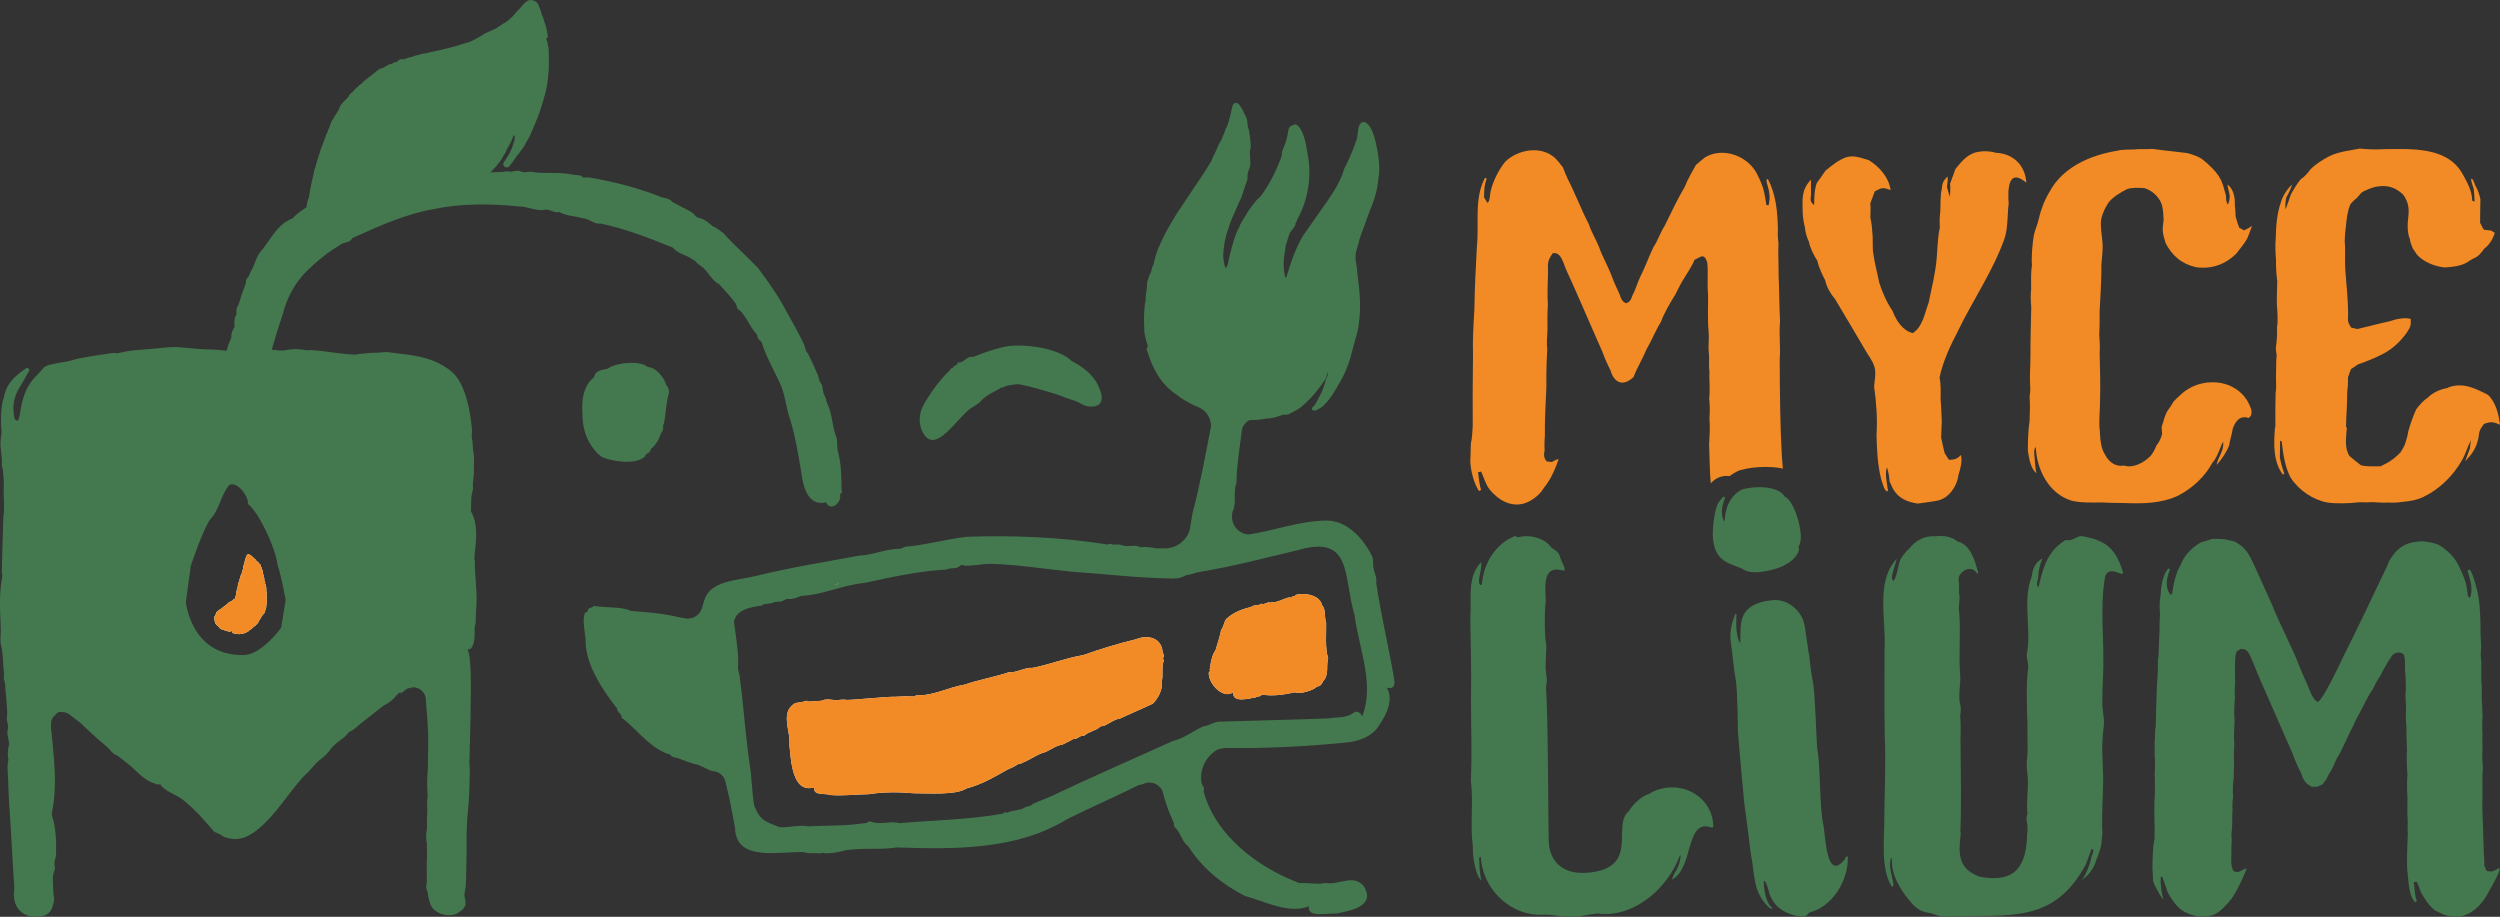 <?xml version="1.0" encoding="UTF-8"?>
<svg id="Calque_2" data-name="Calque 2" xmlns="http://www.w3.org/2000/svg" viewBox="0 0 1610.63 590.63">
  <rect x="0" y="0" width="1610.63" height="590.63" fill="#333333" stroke="none"/>
  <defs>
    <style>
      .cls-1 {
        fill: #fff;
      }

      .cls-2 {
        fill: #447950;
      }

      .cls-3 {
        fill: #f28b25;
      }

      .cls-4 {
        fill: #f9eee4;
      }
    </style>
  </defs>
  <g id="Calque_1-2" data-name="Calque 1">
    <g>
      <g>
        <path class="cls-2" d="M1103.75,531.51c-.99-20.02-23.87-30.72-41.39-20.04-5.47,1.82-10.08,6.62-13.11,11.22-10.91,9.15,7.04,35.71-24.64,39.39-27.54,3.2-26.86-20.21-26.86-20.21-.33-9.56-.3-80.19-1.78-99.45,1.24-4.47,0-7.57-.24-12.18-.01-3.74,.41-10.23,.5-14.03-1.44-6.71-1.06-26.02-.4-28.17,0-8.1-2.87-23.81,10.09-20.73,5.26,2.08-.77-6.39-.88-8.64-1.01-3.29-3.26-4.41-5.59-5.81-2.24-3.43-5.89-5.49-10.19-6.62-3.12-.96-7.45-1.11-11.21-.09-.89,.02-1.39-1.06-2.34-.66-10.66,4.19-19.33,15.4-20.87,29.7-.18,.61,.02,1.81-.93,1.7-3.03-1.64,1.33-10.12,.22-14.67-9.26,10.09-5.92,23.49-6.87,35.36,.18,17.47,.76,35.21,.43,52.95-.02,18.82,.78,33.9-.09,52.42,1.83,14.13-.62,27.95,1.27,41.97-.3,6.3,1.82,20.06,5.61,22.25-1.32-3.89-1.25-9.13-1.55-13.69-.04-.58,.31-1.63,.71-1.5,.46,.15,.68,1.53,.51,2.14,2.36,20.63,20.42,36.07,39.52,35.22,8.14-.31,10.42,1.43,20.31,1.29,3.41-.05,12.21-2.01,15.54-2.09,23.28,2.93,44.94-16.38,52.65-37.15,.14-.37,.69-.23,.64,.16-.41,3.22-1.21,6.35-2.82,9.15-1.31,1.62-2.06,3.9-2.91,5.98,14.09-6.92,8.56-38.73,24.82-33.8,1.37,.66,1.99,.21,1.85-1.38Z"/>
        <path class="cls-2" d="M1367.48,367.86c-4.72-15.09-11.44-19.96-26.56-22.5-3.2,.17-5.01,2.76-8.71,2.67-.6,.21-1.84-.31-2.18,.33-10.22,6.67-13.54,15.87-16.49,28.92,.13,.46-.07,.86-.57,.78-.5-.33-.55-1.56-.66-2.14,.11-1.64,.81-2.62,.86-4.59,.08-3.57,1.2-8.31,2.51-10.86-.1-.47-.3-.61-.72-.24-4.54,3.15-5.46,7.11-6.18,11.58-5.74,15.85-.17,31.81-2.75,48.35-1.12,4.47,1.53,6.61,.4,11.97-1.11,10.34-.6,23.35-.25,34.06-.22,7.94,.69,17.47-.45,24.65-.2,3.4,.61,8.68,.77,12.08,.15,6.21-1.17,15.95-.22,21.51-1.41,2.14-.33,5.24-.08,7.58,.27,1.98-.24,2.17,.16,4.39h-.36c-.18,21.35-7.37,32.89-30.53,28.43-14.66-5.18-13.68-15.67-12.19-28.43h-.32c.75-20.72,.23-39.88,.07-60.42,.24-4.7,.14-10.55-.19-14.94,.39-2.12,.58-5.22,.09-6.9-1.74-5.71,.58-14.18-.14-19.95-.99-11.03,.48-27.47-.56-39.52-.79-3.09,.45-7.74,.18-10.53-.65-2.24,.03-6.82-.52-9.56-1.22-6.36,8.17-11.11,11.49-5.64,.69,1.31,1.32,.45,.92-.67-2.08-6.98-4.66-17.39-13.14-19.39-3.79-3.17-9.04-4.06-14.32-3.36-6.93-.48-12.51,2.6-16.66,7.7-2.51,2.24-5.49,5.83-6.35,8.6-1.12,3.57-1.73,8.92-3.43,11.75-.59,1.42-1.27-.14-1.5-.79-.47-2.62,2.66-10.14,3.09-12.73-13.79,14.13-6.78,39.86-7.87,57.59,.02,19.65-.24,37.62,.15,57.15,.75,17.04-.15,34.7-.3,52.22,.1,12.62-2.56,32.51,4.72,43.98,2.56,1.42,.03-5.59,.13-6.63-.85-3.11-1.7-7.52-.81-10.18-.3-1.06,.69-2.18,.83-.54-.44,11.11,6.66,21.38,13.29,28.85,3.4,3.69,7.1,5.35,11.56,5.76,4.25,1.24,6.33,2.7,12.31,2.35,38.15-1.79,66.95,5.09,87.73-33.62,.97-2.65,3.68-9.56,3.62-9.8,2.98-.99-.29,4.64-.22,6.29-1.02,4.44-3.7,10.99-5.98,13.62,4.4-3.3,7.96-7.59,9.44-13.31,1.7-4.18,3.23-7.85,3.44-12.81,0,0,.38-2.86,.45-4.56h-.05c-.61-12.45,.66-24.4,.5-36.93-.29-10.06-1.24-18.96,.27-30.45,.86-5.78-.71-10.06-.8-15.7,0-3.93,.17-11.16,.32-15.16,1.55-23.37-2.38-45.4,1.53-66.91,2.83-8.24,13.66,2.53,11.18-3.38Z"/>
        <path class="cls-3" d="M1610.61,273.59c-.79-6.61-2.69-14.54-7.75-19.24-8.31-4.17-16.26-8.32-25.69-4.68l-.04,.23c-4.91,.8-9.99,3.02-13.45,6.68-2.24,1.14-5.53,5.08-7.04,7.12-1.83,4.01-3.85,9.66-5.02,13.91-.35,2.46-1.63,7.2-2.58,9.5-.21,.22-2.42,4.71-2.81,4.61-1.77,2.05-5.87,5.32-8.29,6.52,0,0-4.18,2.16-4.18,2.16-3.78,.06-8.97,.29-12.67-.63-1.9-1.41-5.64-4.39-7.41-5.96-3.49-5.25-2.12-12.65-1.7-18.55l-.56,.07c.14-7.42,.82-15.69,.79-23.1,.37-2.29,.6-6.88,.48-9.2l1.92-5.2,4.53-3.07,4.69-1.71c4.18-1.56,9.76-4,13.61-6.28,5.08-3.01,9.99-7.91,13.32-12.77,2.34-3.65,2.48-4.11,2.39-8.54-4.24-1.2-9.8,.23-13.85,1.56-2.55,.61-7.5,1.68-10.05,2.37-2.6,.63-7.88,1.96-10.49,2.57l-4.03-.89c-2.4-3.75-2.14-4.22-1.94-8.49-.03-9.24-1.12-19.2-1.81-28.41-.45-5.91,.19-12.97-.42-18.88,.03-2.36,.4-7.08,.79-9.41,.37-4.21,1.02-9.93,2.73-13.85-.22-.52,3.9-4.35,4.2-4.37,0,0,3.2-3.67,3.2-3.67,2.09-1.28,6.51-3.14,8.92-3.64,7.3-1.34,12.39-.07,17.85,5.04,3.38,4.73,3.95,8.77,3.29,14.42-.64,4.53-.7,10.66,1.25,14.91-.51,.17,1.53,4.86,1.55,5.14l2.74,4.16c4.27,4.8,11.48,7.56,17.75,8.29,4.5-.24,10.6-.86,14.55-3.25,6.6-4.62,5.66-1.62,11.26-9.03,3.15-2.21,5.58-6.4,6.63-10.05l-2.33-1.43-4.83-.6-2.29-4.36c.03-4.52,.03-10.71,.19-15.23-.43-2.31-1.91-6.74-3.2-8.71,0,0-1.62-3.92-1.62-3.92l-1.28-.65c.2,1.69,1.23,5.15,1.81,6.76,.26,2,.54,6.04,.57,8.05l-1.6-.63c.09-5.83-3.24-12.02-6.05-16.96-9.95-18.31-33.94-16.28-51.83-16.2-4.33,.36-10.25,.04-14.56-.39-6.2,1.26-13.8,1.99-19.52,4.91-4.05,2.01-9.24,5.32-12.35,8.63-1.08,1.59-3.94,4.98-5.71,5.84-2.56,2.62-4.97,7.02-6.79,10.18-.74,2.38-2.48,7.16-3.35,9.5-.47-1.88,0-5.8,.45-7.67,1.24-1.93,3.1-6.05,3.74-8.26-3.17,2.89-6.29,7.59-7.34,11.78-2.51,7.08-3.08,15.4-3.22,22.85-.41,4.14-.24,9.77,.16,13.9-.09,4.14,.23,9.77,.8,13.87-.07,4.49-.37,10.56-.23,15.06,.33,4.42,.8,10.26,.07,14.64,.2,3.92-.13,9.27-.74,13.15-.2,.4,.49,4.25,.52,4.74-.5,4.03-.21,9.33-.45,13.38,.06,2.72,.33,8.44-.23,11.1-.21,7.04-.22,14.93-.14,21.98h-.26c-.76,10.07-1.42,22.06,5.14,30.5l.85-.82c-1-2.47-2.41-7.57-2.84-10.2,.05-2.65,.11-8,.13-10.65l1,.02c.9,7.81,2.02,16.54,5.8,23.58,5.21,8.09,14.33,14.29,23.8,16.06,6.39,.79,13.99,.54,20.37-.21,2.34,.09,7.03,.06,9.37-.09,2.33,.3,7.02,.45,9.36,.27,2.35,.23,7.02,0,9.34-.47,4.17-.27,9.76-1.27,13.49-3.26,10.22-4.89,18.89-13.46,24.49-23.26,2.29-3.69,3.95-9.4,5.92-13.25l-.67,5.42-3.04,8.29c4.68-4.98,7.17-8.44,8.6-15.27,.45-4.33,.96-5.35,3.51-8.82,0,0,.73-.26,1.62-.58,2.05-.74,4.3-.7,6.33,.11l2.39,.96Z"/>
        <path class="cls-3" d="M1148.59,301.86c-2.02-.42-4.17-.71-6.45-.88-1.55-.11-3.14-.17-4.74-.17-5.73,0-11.46,.73-16.11,2.06-.7,.2-1.38,.46-2.02,.78-1.79,.88-3.48,1.92-5.05,3.09-.61-.08-1.22-.13-1.84-.13-3.42,0-6.71,1.32-9.03,3.6-.43,.42-.82,.82-1.19,1.2-.76-8.25-.69-16.79-1.06-24.93,.3-5.33,.69-11.72,.21-17.05,.41-3.84,.2-9.12-.17-12.96,.77-5.4-.14-11.87,.16-17.29-.61-3.75,.17-8.85-.48-12.59-.35-3.76,.37-8.84-.02-12.59-.78-8-.28-16.65-.37-24.65-.72-6.54,.24-13.9-.57-20.42-2.11-6.17-4.08-3.33-8.11-1.57-1.43,3.49-4.22,7.83-6.2,11.02-2.11,3.11-4.47,7.7-6.07,11.09-3.39,5.52-7.2,11.85-9.45,17.94-3.39,5.4-5.96,12.01-9.18,17.51-2.44,5.87-6.12,11.94-8.39,17.9-6.57,6.37-12.56,4.16-14.95-4.39-1.75-3.32-3.82-7.96-5.04-11.51-6.78-15.16-13.36-30.77-20.16-45.92-1.52-3.41-3.81-7.93-4.94-11.52-1.45-3.22-2.66-6.84-6.92-6.42-3.66,4.94-3.27,6.61-3.12,12.44-.08,6.62-.62,14.05-.1,20.67-.35,5.17-.32,11.34-.25,16.52-.22,3.68-.67,8.72-.15,12.39-.45,7.76-.71,16.13-.55,23.89-.45,10.62-1.14,21.74-1,32.39-.26,2.14-.33,6.39-.14,8.54-.5,3.06-.75,4.63,1.23,7.33l3.26,.46c.39-.04,4.25-2.57,4.46-1.62l-1.43,3.84c-1.84,4.88-4.57,10.33-7.96,14.33-2.56,4.46-7.63,8.48-12.52,10.04-8.91,2.68-16.84-2.14-22.41-8.82-2.45-3.06-3.95-8.13-5.54-11.65l-1.98,.41c.53,3.42,.76,8.14,2,11.41l-1.43,.71c-3.4-5.39-5.09-12.36-5.58-18.65,.23-3.48,.18-8.3,.37-11.78,.76-3.31,1.04-7.94,1.2-11.31-.06-15.15-.06-30.63,.18-45.78-.29-9.51,.26-19.56,.87-29.06,.2-13.62,.89-27.57,1.65-41.17,1.5-14.59-1.97-30.62,5.24-44.07l1.12,.65c-1.59,3.38-1.77,8.35-1.76,12.01l2.15,3.43c1.69-.22,1.73-6.79,2.34-8.36,1.67-6.35,5-12.85,9.07-17.98,8.31-8.13,23.32-10.64,32.34-2.34,1.32,1.39,3.83,4.39,4.93,5.95,.64,1.9,2.21,5.64,3.08,7.44,4.87,9.4,8.65,19.71,13.58,29.1,1.49,4.84,4.72,9.95,6.54,14.65,2.22,6.31,5.99,12.77,8.31,19.05,1.21,3.6,3.56,8.2,5.06,11.69,.88,2.56,1.34,4.41,4.08,5.6,3-1.04,3.32-2.99,4.24-5.34,1.86-3.28,3.19-8.25,4.85-11.61,3.08-5.91,5.53-12.99,8.43-19,2.88-4.17,4.66-9.96,7.45-14.17,4.04-8.21,8.16-17,12.82-24.87,1.77-4.69,4.86-9.75,7.22-14.14,1.46-1.31,4.42-3.79,5.97-4.98,11.81-6.88,28.08-.65,33.72,11.42,1.61,3.24,3.64,7.72,4.29,11.3,.48,1.96,1.1,5.95,1.36,7.95l1.42,.41c2.71-9.86-3.46-16.44-.43-17.04,5.35,9.92,6.31,21.67,6.49,32.72-.21,2.11-.02,6.39,.37,8.47-.36,6.79,.17,14.35,.1,21.15,.43,9.69,.41,19.92,.92,29.59-.85,7.77,.44,16.18-.24,23.96,.1,20.95,.22,42.04,1.4,62.93,.19,2.5,.42,5.09,.66,7.72Z"/>
        <path class="cls-3" d="M1261.53,212.99c9.66-19.93,22.6-38.56,29.98-59.56,2.17-6.95,1.71-15.18,2.58-22.35-.67-8.7-.48-23.41,11.37-13.37-.67-11.21-8.51-18.89-19.73-19.27-2.46-.91-7.31-1.3-9.88-.77-7.57,.64-11.55,5.73-16.03,11.13-.85,2.41-2.63,7.27-3.51,9.67,.28,2.09,.19,6.28-.11,8.37l-1.86-6.29c-.15-.34,1.17-6.86,.12-6.63-2.51,2.56-3.18,4.21-3.44,7.69-1.13,4.48-.71,10.67-1.01,15.22-.42,2.43-.51,7.24-.24,9.68-1.43,5.93-1.47,13.21-2,19.26-.71,9.63-3.28,19.72-5.21,29.13-2.53,6.66-3.79,15.56-10.23,19.71-6.52-1.5-10.86-8.33-13-14.24-3.68-5.23-6.66-12.12-8.61-18.18-1.11-5.77-2.99-12.45-3.74-18.3-.87-4.14-.13-9.83-.75-14-.02-2.48-.66-7.39-1.25-9.8,.19-2.21,.18-6.86-.03-9.06,.7-1.92,2.13-5.84,2.88-7.75,4.81-2.52,5.02-2.63,10.22-.84-1.15-8.18-7.19-14.94-13.96-19.21-4.78-1.39-9.77-3.53-14.82-1.84-4.55,1.52-9.58,5.52-13.19,8.57-1.33,2.01-4.15,5.97-5.6,7.89-1.54,4.11-1.74,10.01-1.69,14.34-2.8-2.51-2.38-3.12-2.04-6.59,.04-2.33-.02-7.48-.06-9.85-6.45,7.03-5.37,12.6-5.3,21.26,.06,2.44,.75,7.09,1.42,9.43,.11,2.52,1.33,6.97,2.54,9.17,.75,4.13,3.34,9.04,5.55,12.55,.77,3.99,3.13,8.91,5.02,12.47,.74,4.17,3.65,8.94,6.35,12.12,6.8,11.52,13.97,23.29,20.67,34.86,6.29,9.42,5.63,10.39,4.47,21.49,1.43,10,2.23,20.86,1.55,30.97,.22,9.21,.61,19.23,2.91,28.2,.65,1.87,2.2,9.33,4.49,8.07-.45-4.63-2.29-10.71-.66-15.29,.82,2.25,1.61,6.85,1.68,9.24,0,0,2.08,4.39,2.08,4.39,3.42,6.4,9.22,8.69,16.03,9.76,3.9-.64,9.28-1.15,13.15-2,7.16-1.71,12.34-9.42,13.09-16.5,1.26-3.7,2.58-8.87,1.64-12.78-2.71,2.64-4.02,2.98-7.78,3.09,0,0-2.76-4.35-2.76-4.35-.63-2.49-1.76-7.49-2.25-10.01,.14-2.57,.34-7.71,.41-10.28-.2-4.29-.35-10.15-.76-14.42,.08-4.18,.26-9.88-.68-13.98,2.21-10.46,7.04-20.77,12-30.2Z"/>
        <path class="cls-3" d="M1450.59,264.65c-5.51-19.82-30.17-23.73-44.78-11.19-1.43,1.16-4.09,3.73-5.34,5.08-.9,1.6-2.92,4.71-4.08,6.15-.95,1.59-2.25,5.06-2.64,6.87,0,0-1.12,3.55-1.12,3.55l.33,4.24c-.33,2.19-2.08,5.94-3.63,7.57-.61,1.83-2.44,5.23-3.71,6.7-4.2,4.33-11.14,8.24-17.26,6.31-5.32,.96-9.62-2.16-12.03-6.74-2.84-4.24-3.31-10.33-3.49-15.29-.83-6.25,.11-13.3,.11-19.58,.34-10.13-.02-20.72-.26-30.83,.27-3.44,.07-8.13-.26-11.56,.29-4.83,.32-10.58,.25-15.41,.52-8.59,1.01-17.67,1.14-26.28-.27-4.62,.79-10.08,.83-14.71,.05-4.73-1.17-10.28-1.18-15.01-.17-4.79,2.35-9.98,4.86-13.93,2.91-3.72,7.82-6.63,11.98-8.72,3.23-1.2,7.81-.88,11.18-.68,3.33,.91,6.99,3.49,8.93,6.36,3.27,3.66,3.24,9.6,3.49,14.25v-.03c-.98,7.18-.75,7.85,1.23,14.7,4.2,8.35,10.6,13.73,19.82,15.71,9.85,1.28,18.71-1.78,25.74-8.77,2.24-2.9,5.47-6.74,7.2-10,.69-1.96,2.23-5.89,3.01-7.82-1.08,.73-3.93,2.21-5.1,2.84,0,0-3.23-1.79-3.23-1.79-.73-1.8-1.89-5.5-2.31-7.4,.03-1.84-.22-5.5-.5-7.31,.26-4.46-.8-10.36-4.73-13.03,.74,5.63,2.71,6.94,.33,12.83-1.23-1.14-1.29-4.3-1.3-5.81-1-3.36-1.98-8.05-3.83-11.08-2.41-4.41-6.7-8.33-10.5-11.51-2.68-2.36-7.15-3.78-10.52-4.7-7.29-.97-15.19-1.65-22.47-2.7-3.37,.41-7.95-.18-11.31,.36-3.37,.12-7.97-.07-11.27,.79-16.98,2.74-35.11,10.42-43.6,26.24-3.19,5.21-5.7,11.49-7,17.46-.68,3.36-2.65,7.6-3.29,10.97-.95,6.08-1.61,12.97-1.19,19.12-.77,4.77-.57,10.52-.51,15.33-.4,3.41-.35,8.11,.07,11.52-.21,10.08-.58,20.59-.52,30.69,.03,6.21-.57,13.15-.26,19.38,.29,1.92,.1,5.85-.31,7.76,.42,4.83,.2,10.66,.01,15.51-.89,6.2-1.15,13.23-1.1,19.48,.84,4.94,1.59,10.71,5.42,14.42-.56-3.35-.94-7.96-1.22-11.34-.14-1.73-.44-4.25,.9-5.68,.46,14.57,8.54,30.44,23.33,34.69,5.87,1.37,12.57,1.11,18.54,1.07,4.68,.2,10.24,.37,14.92,.36,11.77,.5,24.25,.39,35.09-4.84,9-4.74,17.05-12.05,21.87-21.07,3.32-3.61,4.71-9.37,6.92-13.64,.84,5.89-3.2,9.63-4.23,15.03,3.28-3.44,6.35-8.15,8.11-12.56,.34-3.28,1.95-7.48,2.32-10.76,1.66-4.83,4.67-8.86,10.26-6.93,1.84-1.51,1.86-2.36,1.86-4.63Z"/>
        <path class="cls-2" d="M1188.69,553.37c-12.06,15.39-12.49-13.78-13.96-21.85-2.66-10.63-1.73-38.21-4.01-49.24-.37-3.41-1.32-35.5-2.72-42.78-1.64-8.47-1.56-10.08-2.56-18.53l-.19,.03c-.2-1.58-.41-3.16-.64-4.78-.3-1.9-1.06-7.09-1.89-12.67-1.47-9.99-11.26-18.23-21.26-16.83l-4.13,.58c-13.86,2.91-15.97,10.6-16.02,19.74-.01,2.03-.18,5.07-.13,7.41-3.29-4.54-2.6-15.32-2.47-18.65,.02-.42-.57-.55-.72-.16-1.37,3.48-4.24,10.2-2.79,19.09,1.31,8.01,1.5,15.2,3.18,23.94,1.01,6.77,1.32,32.9,1.32,32.9,.62,9.58,3.98,45.26,3.98,45.26,1.53,10.94,2.91,22.01,4.29,33.2,2.71,13,.95,24.76,11.84,34.7,.88,1.16,2.89,.85,1.26-.54-5.05-3.62-6.73-27.08-1.87-11.34,2.22,10.84,10.41,16.59,22.53,17.77,2.03-.17,2.67-1.71,4.15-2.8,14.13-3.38,24.86-20.08,24.57-35.15,.08-1.95-1.73-.42-1.75,.69Z"/>
        <path class="cls-2" d="M1158.6,352.12c2.09,3.48-4.28,9.97-7.95,11.33-2.87,2.71-20.48,7.55-26.48,3.92-7.31-4.42-18.76-3.6-20.51-19.69-.03-.32-.06-.65-.09-.99-.4-4.13,.51-18.54,3.83-23.24,.03-.05,.07-.08,.09-.13,.65-.91,1.61-2.05,2.49-3.04,.54-.61,1.63-.04,1.31,.72-4.17,9.87-.37,15.17-.37,15.17,0,0,.45-2.94,.72-5.02,.88-6.68,4.71-12.49,10.12-15.59,4.01-1.34,9.68-2.01,14.95-1.57,5.75,.48,11.02,2.28,13.12,5.99,6.53,2.44,13.57,27.05,8.77,32.14Z"/>
        <path class="cls-2" d="M1609.82,559.33c-3.5,1.83-3.71,2.64-7.87,1.77l-1.42-3.43v-3.68c-.62-4.61-.36-10.09-.69-14.7,.04-8.48-1-17.41-.47-25.9,.07-5.99-.34-12.65,.2-18.63-.08-3.34-.65-7.85-.25-11.18,.13-3.33-.27-7.86,.02-11.18-.32-3.33-.24-7.9,.09-11.23-.2-1.87-.37-5.64-.34-7.52-.69-4.69,.3-10.33-.54-15.03,.16-3.35-.15-7.94,.14-11.28-.37-1.85-.58-5.64-.41-7.52,.62-4.73-.5-10.33-.17-15.05-.2-8.87-.33-18.4-2.9-26.95-.95-3.38-2.02-8.1-4.19-10.96l-1.28,.7c1.42,5.45,3.89,11.89,1.6,17.41l-1.28-.4c-.33-1.94-.87-5.87-1.15-7.82-.9-3.42-2.67-7.9-4.33-11.02-2.4-6.02-7.52-11.09-12.98-14.43-3.09-1.72-7.76-2.18-11.2-2.6-5.22,.31-9.32,.94-13.75,3.98-1.54,1.07-4.02,3.59-5.01,5.17-1.37,1.43-3.05,4.62-3.57,6.53-5.81,12.28-22.5,47.31-28.42,58.71-2.52,5.44-13.25,28.08-16.44,29.19-2.92-1.27-5.38-7.59-6.31-10.31-1.59-3.7-5.29-11.62-6.58-15.45-2.48-6.68-13.91-29.6-16.27-36.31,0,0-11.12-24.58-12.52-27.72-1.87-4.16-4.7-9.07-8.61-11.6,0,0-3.08-1.94-3.08-1.94l-3.54-.86c-3.11-1.04-7.52-.92-10.75-.98-1.85,.71-5.69,1.82-7.61,2.3-5.59,3.15-10.83,8.35-13.03,14.47-3.37,5.52-4.6,12.58-5.53,18.87l-1.05,.3c-3.85-4.72-2.41-11.14-.24-16.27l-1.15-.56c-4,4.73-4.61,11.96-5.03,17.91-.76,3.35-.64,7.92-.31,11.31-.15,1.92-.3,5.67-.3,7.58,.23,3.41-.39,7.98-.34,11.39-.23,3.4-.13,8.01-.72,11.37,.23,7.41-.82,15.37-.87,22.77-.16,6.1-.42,12.89-.52,18.99-.61,3.37-.29,8.02-.8,11.39,.22,1.93,.23,5.8,.03,7.73,.53,3.43,.32,8.14,.08,11.59,.28,6.19,.25,13.14-.19,19.32-.23,7.46,.42,15.54,.07,22.99-1.31,6.01-1.17,12.86-1.32,18.97,.21,1.86,.39,5.75,.37,7.63,.78,3.54,4.44,9.37,6.18,12,.13,.2,.44,.05,.37-.18-1.01-3.29-1.4-7.42-1.64-10.57l.06-3.16c.01-.59,.83-.73,1.03-.18,1.22,3.31,3.06,8.51,3.45,9.82,2.16,4.16,5.35,8.64,9.1,11.52,6.2,4.05,14.71,5.54,21.6,2.42,1.83-.94,4.89-3.44,6.16-5.06,1.52-1.33,4.12-4.35,5.18-6.07,3.43-5.43,6.38-11.96,8.78-17.9-.25-.65-2.64,.64-4.28,1.54-.92,.5-2.01,.59-2.99,.23l-1.27-.46c-2.25-4.53-.89-10.52-1.27-15.37,.3-2.03,.31-5.95,.03-7.97,.28-2,.57-5.96,.57-7.97-.11-2.03-.02-6.05,.18-8.07-.21-2.07-.05-6.12,.31-8.17-.14-3.66-.28-8.64,.47-12.25-.14-3.45,.28-8.14,.23-11.58-.51-3.35,.23-7.88,.06-11.24-.44-4.71,.2-10.28,.23-14.99-.57-4.69,0-10.29,.25-14.99-.28-1.86-.23-5.64,.09-7.5,0-4.7-.17-10.31,.02-15-.03-1.53,.32-5,1.05-6.4,0,0,2.36-1.44,2.36-1.44l-.04-.15,3.16,.37c2.21,1.72,2.9,3.29,3.81,5.76,1.54,3.09,3.15,7.48,4.47,10.65,.35,.68,.69,1.37,1.03,2.07l-.11,.13c7.23,16.12,14.24,32.72,21.44,48.84,1.3,3.77,3.5,8.72,5.36,12.24,1.06,3.79,2.79,6.41,4.95,7.68,.46,.34,1.01,.69,1.68,1.09,0,0,3.61-.02,3.61-.02l3.33-1.38c.52-.51,1.13-1.28,1.72-2.14,.2-.18,.4-.37,.61-.56,.13-.35,.28-.69,.42-1.04,.55-.92,1.02-1.82,1.3-2.51,2-2.89,3.89-7.27,5.3-10.48,4.1-6.47,6.92-14.29,10.54-21,1.31-3.25,3.75-7.37,5.32-10.49,2.36-4.39,4.77-9.87,7.81-13.85,.66-1.9,2.59-5.43,3.84-7.01,1.61-3.17,3.96-7.46,5.82-10.5,.48-.79,1.3-2.04,2.14-3.24,1.72-2.44,5.14-3.01,7.49-1.18l.06,.05c1.52,2.86,.77,7.38,.99,10.5,.54,3.52,.37,8.35,.57,11.89-.59,3.54,0,8.34,.13,11.9-.23,3.55-.35,8.38,.19,11.91-.03,4.91,.18,10.76,.37,15.67-.37,4.92-.07,10.77,.32,15.69-.4,4.71-.32,10.38,.03,15.09-.17,4.72-.15,10.38,.17,15.09-.37,3.37,.31,7.97-.11,11.34-.18,7.36-.82,15.3,.05,22.64,.79,5.9,.58,13.18,4.66,17.96l1.26-.58c-1.39-3.5-1.42-8.56-2.06-12.22l1.96-.39c.85,1.65,2.18,5.08,2.71,6.86,2.27,4.08,5.27,8.71,9.03,11.59,7.22,3.95,13.74,6.03,21.53,2.2,5.91-2.84,10.39-8.77,13.32-14.47,2.45-4.36,5.48-9.52,7.03-14.31l-.81-.5Z"/>
      </g>
      <g>
        <g>
          <path class="cls-4" d="M749.3,423.88c-.21,.81,1,1.45,.21,2.46-1.2,4.17-.09,8.27-.98,12.49,.67,5.14-2.06,10.63-5.72,14.42-4.07,2.1-16.47,7.35-20.9,9.54-4.15,.66-7.05,3.23-10.78,4.88-.69,.18-1.7,.05-2.28,.46-3.01,2.82-7.45,3.11-10.26,5.8-2.83-.41-4.62,2.63-7.31,2.23-2.06,1.43-4.65,2.35-6.91,3.6-4.1,.55-7.24,3.15-10.76,4.73-5.2,1.22-9.91,5.03-15.07,6.99-.61,.32-1.2,.93-2.06,.45-2.26,1.6-4.93,2.77-7.48,3.92-8.57,4.82-16.9,9.72-26.23,12.05-6.79,4.6-25.29,3.06-33.96,3.17-9.91-.9-19.85-.87-29.24,.59-8.16,.14-16.3,1.15-24.53,.55-3.51-1.46-11.14,.87-10.49-4.97-14.38,4.25-15.01-18.17-15.98-27.62,.67-7.79-3.47-14.52-.7-22.05,3.88-6.33,5.72-4.11,11.15-5.91,.81-.63,1.59,.64,2.5,.32l7.68-.5c3.06-1.54,6.88-.57,10.11-.25,2.1-.56,4.35-.59,6.47-.3,5.46-.03,26.14-2.27,30.78-2.01,3.9-.18,7.45-.54,11.06-.19,1.64,.31,3.37-1.66,5.07-.77,9.62-.22,19.33-5.44,28.57-6.83,9.23-3.24,19.73-4.98,28.76-8.05,3.75,.72,11.16-3.42,14.82-2.74,10.73-1.96,22.08-6.56,32.87-8.23,10.75-3.82,22.36-7.43,33.95-10.21,8.28-3.34,16.92-.83,17.41,8.61,.77,1.16,1.15,2.33,.22,3.37Z"/>
          <path class="cls-4" d="M855.66,424.14c-1.48,5,.9,10.69-3.46,14.95-.18,1.39-2.23,3.5-3.43,3.03-2.49,2.72-11.61,5.37-14.5,3.87-6.13,1.43-14.29,2.71-20.95,1.51-.35,.63-.86,.15-1.16,.63-1.19,1.14-2.21,.09-3.32,1.24-3.36,.3-15.3,4.11-14.27-3.47-6.28,4.91-15.89-5.15-15.81-12.02-.45-1.04,1.68-1.4,.42-2.53-.2-.32,.55-.47,.53-.69-.29-2.1,1.59-10.17,3.27-11.38,.64-2.38,3.75-11.54,3.63-13.39,1.88-1.92,1.93-5.6,3.58-7.26,4.8-4.4,10.11-6.07,15.99-7.71,2.09-1.58,4.85-.45,6.39-2.01,1.89,1.16,4.3-1.69,6.06-.56,.14,.1,.36-.71,.56-.58,2.56,1.47,11.01-4.01,12.55-2.7,.15,.19,.41,.11,.46-.12,.57-1.54,1.93-.19,2.66-1.71,5.57-1.47,15.37-.05,16.89,6.67,2.55,2.63,1.27,7.24,2.62,11.5,.19,6.8-.86,16.08,1.31,22.74Z"/>
        </g>
        <g>
          <path class="cls-2" d="M171.84,388.37c0,.15,.13,.35-.25,.45-.08,.01-.09,.1-.05,.15,.44,.64-.07,1.19-.08,1.8,.02,.44,.07,.91-.12,1.33-.2,.42-.47,.8-.51,1.27-.03,.36-.12,.82-.37,1.02-.24,.21,.24,.83-.46,.78-.18,.26-.32,.54-.52,.79-.18,.21-.18,.52-.64,.55-.16,.02-.25,.18-.21,.32,.15,.48-.13,.69-.48,.88-.09,.04,.01,.22-.03,.3-.14,.24-.27,.49-.48,.7-.61,.6-.75,1.51-1.27,2.19-.1,.12,.03,.43-.12,.49-.91,.4-1.11,1.36-1.91,1.81-1.19,.65-1.87,1.72-3.04,2.48-.15,.09-.49-.04-.5,.08-.05,.36-.44,.34-.53,.61-.15,.53-.66,.5-1.01,.76-.25,.19-.66,.09-.79,.56-.02,.07-.14,.1-.21,.07-.57-.23-.9,.43-1.43,.32-.22,.13-.45,.24-.68,.29-.23,.04-.52,.07-.67,.05-.35-.01-.71-.07-1.08-.01-.1,.02-.2,.12-.31,.18-.05,.03-.11,.09-.15,.05-.65-.48-1.32-.1-1.98-.23-.21-.04-.43-.18-.64-.23-.22-.04-.45,.08-.66-.23-.06-.1-.19-.04-.27-.01-.5,.21-.88-.44-.89-1.49-.01-.11,0-.19,.02-.24h-.1c-.08,.29-.24,.42-.53,.53-1.05,.39-2.03-.11-2.83-.21-.99-.29-1.73-.65-2.5-.95-.12-.05-.36,.07-.5-.01-.56-.33-1.26-.53-1.6-1.1-.38-.61-.83-1.09-1.43-1.44-.56-.36-.91-.89-1.27-1.44-.12-.19-.25-.38-.11-.69,.11-.22,.04-.49-.35-.66-.07-.03-.02-.14,0-.22,.01-.08,.13-.2,.08-.24-.6-.58-.2-1.31-.2-1.93,.01-.16,.2-.3-.1-.52-.08-.05-.04-.21,.04-.23,.24-.07,.32-.16,.37-.32,.21-.6,.52-1.17,.86-1.7-.21-.48,.16-.67,.36-.93,.16-.2,.43-.31,.66-.44,.22-.13,.19-.49,.64-.43,.07,.01,.04-.13,.12-.21,.18-.18,.24-.26,.35-.38,.1-.11,.22-.2,.37-.23,.15-.03,.32-.07,.43-.15l4.29-3.3c.12-.1,.27-.15,.24-.44-.02-.22,.21-.41,.43-.33,.36,.11,.43-.1,.6-.21,.3-.19,.55-.44,.86-.63,.19-.12,.23-.43,.66-.21,.04,.02,.09-.02,.09-.07-.09-.46,.32-.34,.55-.44,.15-.07,.29-.18,.31-.45,0-.25,.26-.48,.48-.38,.33,.11,.41-.07,.53-.16l.08-.04,.41-1.53,.42-1.69c.12-.56-.11-1.19,.19-1.71,.07-.12-.06-.31,.27-.35,.07-.01,.05-.12,0-.19-.23-.21-.09-.34-.03-.5,.26-.77,.63-1.51,.57-2.34-.03-.64,.21-1.2,.3-1.79,.03-.21,.29-.35,.38-.54,.1-.19,.13-.38,.16-.58,.02-.12,.13-.21-.08-.38-.11-.09-.1-.26,.02-.31,.42-.14,.34-.42,.42-.65l.56-2c.06-.16-.07-.4,.34-.45,.06-.01-.03-.13-.05-.2-.02-.08-.11-.18-.04-.22,.6-.31,.46-.83,.6-1.27,.35-1.05,.58-2.14,.97-3.19,.11-.3-.13-.64-.02-.92,.1-.27,.15-.57,.26-.83,.08-.2-.02-.45,.41-.54,.12-.02,.16-.16,.09-.25-.31-.32-.03-.5-.02-.76,.03-.31,.35-.53,.07-.92-.09-.09,.19-.23,.25-.37,.12-.25,.22-.5,.3-.78,.03-.13-.03-.35,.01-.48,.29-1.08,.71-2.19,1.36-2.66,.08-.07,.16-.12,.26-.19,.06-.02,.1-.05,.16-.07,.04-.08,.09,0,.13-.01,.09,.03,.16,.04,.26,.09l.31,.18c.43,.25,.83,.45,1.26,.76l1.33,1.23,.66,.6,.43,.43c.21,.22,.66,.23,.49,.78,.42-.02,.47,.27,.4,.68-.01,.05,.15,.01,.24,.03,.24,.04,.76-.19,.52,.35-.01,.02,.03,.02,.03,.04,.09,.19,.59-.12,.52,.27-.04,.25,.2,.35,.33,.49,.07,.08,.13,.15,.21,.23,.09,.09,.21,.19,.33,.26,.13,.09,.2,.23,.3,.33,.09,.13,.14,.25,.39,.3,.08,.02-.13,.34-.08,.45,.27,.48,.01,1,.65,1.31,.14,.08,.19,.23,.11,.36-.24,.48,.05,.79,.31,1.15,.32,.47,.55,1.02,.16,1.66-.09,.13-.16,.2,.06,.26,.14,.04,.14,.18,.18,.27,.31,1.14,.59,2.28,.86,3.42,.07,.32-.27,.69-.05,.98,.1,.12-.08,.32,.29,.36,.05,0,.1,.05,.08,.09-.32,.45,.32,.74,.24,1.15-.02,.09-.09,.18-.11,.26-.02,.1-.11,.21-.03,.27,.6,.5,.34,1.17,.56,1.76,.08,.2-.1,.46,.35,.58,.07,.02,.07,.11,.02,.15-.46,.43-.01,.76-.09,1.14-.04,.2,.26,.38-.14,.59-.04,.03,0,.1,.04,.14,.06,.08,.21,.14,.21,.22,.01,.22-.21,.48-.04,.67,.2,.22,.15,.45,.19,.68,.01,.13-.17,.27-.2,.41s.01,.26,.02,.4c.01,.18,.1,.36,.01,.55-.09,.19,.36,.31,.08,.53-.22,.15,.2,.32,.25,.49,.02,.08-.02,.18-.07,.26-.03,.07-.18,.13-.16,.2,.03,.13-.04,.26,.14,.42,.13,.1-.1,.29-.13,.43-.03,.15-.01,.3-.01,.45-.01,.15-.1,.31,0,.45,.43,.6,.13,1.21,.11,1.82Z"/>
          <path class="cls-4" d="M171.84,388.37c0,.15,.13,.35-.25,.45-.08,.01-.09,.1-.05,.15,.44,.64-.07,1.19-.08,1.8,.02,.44,.07,.91-.12,1.33-.2,.42-.47,.8-.51,1.27-.03,.36-.12,.82-.37,1.02-.24,.21,.24,.83-.46,.78-.18,.26-.32,.54-.52,.79-.18,.21-.18,.52-.64,.55-.16,.02-.25,.18-.21,.32,.15,.48-.13,.69-.48,.88-.09,.04,.01,.22-.03,.3-.14,.24-.27,.49-.48,.7-.61,.6-.75,1.51-1.27,2.19-.1,.12,.03,.43-.12,.49-.91,.4-1.11,1.36-1.91,1.81-1.19,.65-1.87,1.72-3.04,2.48-.15,.09-.49-.04-.5,.08-.05,.36-.44,.34-.53,.61-.15,.53-.66,.5-1.01,.76-.25,.19-.66,.09-.79,.56-.02,.07-.14,.1-.21,.07-.57-.23-.9,.43-1.43,.32-.22,.13-.45,.24-.68,.29-.23,.04-.52,.07-.67,.05-.35-.01-.71-.07-1.08-.01-.1,.02-.2,.12-.31,.18-.05,.03-.11,.09-.15,.05-.65-.48-1.32-.1-1.98-.23-.21-.04-.43-.18-.64-.23-.22-.04-.45,.08-.66-.23-.06-.1-.19-.04-.27-.01-.5,.21-.88-.44-.89-1.49-.01-.11,0-.19,.02-.24h-.1c-.08,.29-.24,.42-.53,.53-1.05,.39-2.03-.11-2.83-.21-.99-.29-1.73-.65-2.5-.95-.12-.05-.36,.07-.5-.01-.56-.33-1.26-.53-1.6-1.1-.38-.61-.83-1.09-1.43-1.44-.56-.36-.91-.89-1.27-1.44-.12-.19-.25-.38-.11-.69,.11-.22,.04-.49-.35-.66-.07-.03-.02-.14,0-.22,.01-.08,.13-.2,.08-.24-.6-.58-.2-1.31-.2-1.93,.01-.16,.2-.3-.1-.52-.08-.05-.04-.21,.04-.23,.24-.07,.32-.16,.37-.32,.21-.6,.52-1.17,.86-1.7-.21-.48,.16-.67,.36-.93,.16-.2,.43-.31,.66-.44,.22-.13,.19-.49,.64-.43,.07,.01,.04-.13,.12-.21,.18-.18,.24-.26,.35-.38,.1-.11,.22-.2,.37-.23,.15-.03,.32-.07,.43-.15l4.29-3.3c.12-.1,.27-.15,.24-.44-.02-.22,.21-.41,.43-.33,.36,.11,.43-.1,.6-.21,.3-.19,.55-.44,.86-.63,.19-.12,.23-.43,.66-.21,.04,.02,.09-.02,.09-.07-.09-.46,.32-.34,.55-.44,.15-.07,.29-.18,.31-.45,0-.25,.26-.48,.48-.38,.33,.11,.41-.07,.53-.16l.08-.04,.41-1.53,.42-1.69c.12-.56-.11-1.19,.19-1.71,.07-.12-.06-.31,.27-.35,.07-.01,.05-.12,0-.19-.23-.21-.09-.34-.03-.5,.26-.77,.63-1.51,.57-2.34-.03-.64,.21-1.2,.3-1.79,.03-.21,.29-.35,.38-.54,.1-.19,.13-.38,.16-.58,.02-.12,.13-.21-.08-.38-.11-.09-.1-.26,.02-.31,.42-.14,.34-.42,.42-.65l.56-2c.06-.16-.07-.4,.34-.45,.06-.01-.03-.13-.05-.2-.02-.08-.11-.18-.04-.22,.6-.31,.46-.83,.6-1.27,.35-1.05,.58-2.14,.97-3.19,.11-.3-.13-.64-.02-.92,.1-.27,.15-.57,.26-.83,.08-.2-.02-.45,.41-.54,.12-.02,.16-.16,.09-.25-.31-.32-.03-.5-.02-.76,.03-.31,.35-.53,.07-.92-.09-.09,.19-.23,.25-.37,.12-.25,.22-.5,.3-.78,.03-.13-.03-.35,.01-.48,.29-1.08,.71-2.19,1.36-2.66,.08-.07,.16-.12,.26-.19,.06-.02,.1-.05,.16-.07,.04-.08,.09,0,.13-.01,.09,.03,.16,.04,.26,.09l.31,.18c.43,.25,.83,.45,1.26,.76l1.33,1.23,.66,.6,.43,.43c.21,.22,.66,.23,.49,.78,.42-.02,.47,.27,.4,.68-.01,.05,.15,.01,.24,.03,.24,.04,.76-.19,.52,.35-.01,.02,.03,.02,.03,.04,.09,.19,.59-.12,.52,.27-.04,.25,.2,.35,.33,.49,.07,.08,.13,.15,.21,.23,.09,.09,.21,.19,.33,.26,.13,.09,.2,.23,.3,.33,.09,.13,.14,.25,.39,.3,.08,.02-.13,.34-.08,.45,.27,.48,.01,1,.65,1.31,.14,.08,.19,.23,.11,.36-.24,.48,.05,.79,.31,1.15,.32,.47,.55,1.02,.16,1.66-.09,.13-.16,.2,.06,.26,.14,.04,.14,.18,.18,.27,.31,1.14,.59,2.28,.86,3.42,.07,.32-.27,.69-.05,.98,.1,.12-.08,.32,.29,.36,.05,0,.1,.05,.08,.09-.32,.45,.32,.74,.24,1.15-.02,.09-.09,.18-.11,.26-.02,.1-.11,.21-.03,.27,.6,.5,.34,1.17,.56,1.76,.08,.2-.1,.46,.35,.58,.07,.02,.07,.11,.02,.15-.46,.43-.01,.76-.09,1.14-.04,.2,.26,.38-.14,.59-.04,.03,0,.1,.04,.14,.06,.08,.21,.14,.21,.22,.01,.22-.21,.48-.04,.67,.2,.22,.15,.45,.19,.68,.01,.13-.17,.27-.2,.41s.01,.26,.02,.4c.01,.18,.1,.36,.01,.55-.09,.19,.36,.31,.08,.53-.22,.15,.2,.32,.25,.49,.02,.08-.02,.18-.07,.26-.03,.07-.18,.13-.16,.2,.03,.13-.04,.26,.14,.42,.13,.1-.1,.29-.13,.43-.03,.15-.01,.3-.01,.45-.01,.15-.1,.31,0,.45,.43,.6,.13,1.21,.11,1.82Z"/>
          <path class="cls-3" d="M171.84,388.37c0,.15,.13,.35-.25,.45-.08,.01-.09,.1-.05,.15,.44,.64-.07,1.19-.08,1.8,.02,.44,.07,.91-.12,1.33-.2,.42-.47,.8-.51,1.27-.03,.36-.12,.82-.37,1.02-.24,.21,.24,.83-.46,.78-.18,.26-.32,.54-.52,.79-.18,.21-.18,.52-.64,.55-.16,.02-.25,.18-.21,.32,.15,.48-.13,.69-.48,.88-.09,.04,.01,.22-.03,.3-.14,.24-.27,.49-.48,.7-.61,.6-.75,1.51-1.27,2.19-.1,.12,.03,.43-.12,.49-.91,.4-1.11,1.36-1.91,1.81-1.19,.65-1.87,1.72-3.04,2.48-.15,.09-.49-.04-.5,.08-.05,.36-.44,.34-.53,.61-.15,.53-.66,.5-1.01,.76-.25,.19-.66,.09-.79,.56-.02,.07-.14,.1-.21,.07-.57-.23-.9,.43-1.43,.32-.22,.13-.45,.24-.68,.29-.23,.04-.52,.07-.67,.05-.35-.01-.71-.07-1.08-.01-.1,.02-.2,.12-.31,.18-.05,.03-.11,.09-.15,.05-.65-.48-1.32-.1-1.98-.23-.21-.04-.43-.18-.64-.23-.22-.04-.45,.08-.66-.23-.06-.1-.19-.04-.27-.01-.5,.21-.88-.44-.89-1.49-.01-.11,0-.19,.02-.24h-.1c-.08,.29-.24,.42-.53,.53-1.05,.39-2.03-.11-2.83-.21-.99-.29-1.73-.65-2.5-.95-.12-.05-.36,.07-.5-.01-.56-.33-1.26-.53-1.6-1.1-.38-.61-.83-1.09-1.43-1.44-.56-.36-.91-.89-1.27-1.44-.12-.19-.25-.38-.11-.69,.11-.22,.04-.49-.35-.66-.07-.03-.02-.14,0-.22,.01-.08,.13-.2,.08-.24-.6-.58-.2-1.31-.2-1.93,.01-.16,.2-.3-.1-.52-.08-.05-.04-.21,.04-.23,.24-.07,.32-.16,.37-.32,.21-.6,.52-1.17,.86-1.7-.21-.48,.16-.67,.36-.93,.16-.2,.43-.31,.66-.44,.22-.13,.19-.49,.64-.43,.07,.01,.04-.13,.12-.21,.18-.18,.24-.26,.35-.38,.1-.11,.22-.2,.37-.23,.15-.03,.32-.07,.43-.15l4.29-3.3c.12-.1,.27-.15,.24-.44-.02-.22,.21-.41,.43-.33,.36,.11,.43-.1,.6-.21,.3-.19,.55-.44,.86-.63,.19-.12,.23-.43,.66-.21,.04,.02,.09-.02,.09-.07-.09-.46,.32-.34,.55-.44,.15-.07,.29-.18,.31-.45,0-.25,.26-.48,.48-.38,.33,.11,.41-.07,.53-.16l.08-.04,.41-1.53,.42-1.69c.12-.56-.11-1.19,.19-1.71,.07-.12-.06-.31,.27-.35,.07-.01,.05-.12,0-.19-.23-.21-.09-.34-.03-.5,.26-.77,.63-1.51,.57-2.34-.03-.64,.21-1.2,.3-1.79,.03-.21,.29-.35,.38-.54,.1-.19,.13-.38,.16-.58,.02-.12,.13-.21-.08-.38-.11-.09-.1-.26,.02-.31,.42-.14,.34-.42,.42-.65l.56-2c.06-.16-.07-.4,.34-.45,.06-.01-.03-.13-.05-.2-.02-.08-.11-.18-.04-.22,.6-.31,.46-.83,.6-1.27,.35-1.05,.58-2.14,.97-3.19,.11-.3-.13-.64-.02-.92,.1-.27,.15-.57,.26-.83,.08-.2-.02-.45,.41-.54,.12-.02,.16-.16,.09-.25-.31-.32-.03-.5-.02-.76,.03-.31,.35-.53,.07-.92-.09-.09,.19-.23,.25-.37,.12-.25,.22-.5,.3-.78,.03-.13-.03-.35,.01-.48,.29-1.08,.71-2.19,1.36-2.66,.08-.07,.16-.12,.26-.19,.06-.02,.1-.05,.16-.07,.04-.08,.09,0,.13-.01,.09,.03,.16,.04,.26,.09l.31,.18c.43,.25,.83,.45,1.26,.76l1.33,1.23,.66,.6,.43,.43c.21,.22,.66,.23,.49,.78,.42-.02,.47,.27,.4,.68-.01,.05,.15,.01,.24,.03,.24,.04,.76-.19,.52,.35-.01,.02,.03,.02,.03,.04,.09,.19,.59-.12,.52,.27-.04,.25,.2,.35,.33,.49,.07,.08,.13,.15,.21,.23,.09,.09,.21,.19,.33,.26,.13,.09,.2,.23,.3,.33,.09,.13,.14,.25,.39,.3,.08,.02-.13,.34-.08,.45,.27,.48,.01,1,.65,1.31,.14,.08,.19,.23,.11,.36-.24,.48,.05,.79,.31,1.15,.32,.47,.55,1.02,.16,1.66-.09,.13-.16,.2,.06,.26,.14,.04,.14,.18,.18,.27,.31,1.14,.59,2.28,.86,3.42,.07,.32-.27,.69-.05,.98,.1,.12-.08,.32,.29,.36,.05,0,.1,.05,.08,.09-.32,.45,.32,.74,.24,1.15-.02,.09-.09,.18-.11,.26-.02,.1-.11,.21-.03,.27,.6,.5,.34,1.17,.56,1.76,.08,.2-.1,.46,.35,.58,.07,.02,.07,.11,.02,.15-.46,.43-.01,.76-.09,1.14-.04,.2,.26,.38-.14,.59-.04,.03,0,.1,.04,.14,.06,.08,.21,.14,.21,.22,.01,.22-.21,.48-.04,.67,.2,.22,.15,.45,.19,.68,.01,.13-.17,.27-.2,.41s.01,.26,.02,.4c.01,.18,.1,.36,.01,.55-.09,.19,.36,.31,.08,.53-.22,.15,.2,.32,.25,.49,.02,.08-.02,.18-.07,.26-.03,.07-.18,.13-.16,.2,.03,.13-.04,.26,.14,.42,.13,.1-.1,.29-.13,.43-.03,.15-.01,.3-.01,.45-.01,.15-.1,.31,0,.45,.43,.6,.13,1.21,.11,1.82Z"/>
        </g>
        <g>
          <path class="cls-2" d="M430.34,253.23c.32-3.21-1.79-5.12-1.79-5.12,0,0-.85-2.56-1.41-3.4-3.14-4.76-5.84-7.34-10.23-7.74-4.27-3.93-17.49-3.21-24.23,.48-2.16,1.97-8.43,.25-9.41,5.92-9.2,6.82-7.44,22.14-7.44,22.14,0,0-.32,8.17,2.36,14.94,2.68,6.77,6.66,10.88,8.79,12.64,2.13,1.77,6.87,2.61,6.87,2.61,0,0,14.49,3.68,21.15-1.88,.46-2.47,4.04-2.35,3.68-4.89,2.55-1.54,4.94-5.82,4.94-5.82l1.64-4.11s2.13-2.43,1.19-4.81c1.78-2.04,1.63-14.29,3.88-20.95Z"/>
          <path class="cls-2" d="M403.81,297.51c-5.18,0-9.77-1.14-10.11-1.23-.16-.03-4.88-.89-7.1-2.73-1.73-1.43-6.06-5.56-8.97-12.88-2.7-6.81-2.42-14.85-2.41-15.19-.07-.54-1.67-15.45,7.49-22.46,.79-3.89,3.95-4.5,6.5-4.99,1.25-.24,2.43-.46,3.06-1.03l.12-.08c6.72-3.68,20.07-4.57,24.78-.53,4.66,.5,7.47,3.43,10.48,7.99,.52,.79,1.23,2.82,1.43,3.41,.48,.49,2.17,2.46,1.86,5.51l-.03,.13c-1.1,3.25-1.62,7.9-2.09,12-.51,4.56-.88,7.54-1.7,8.85,.71,2.35-.96,4.57-1.34,5.03l-1.61,4.02c-.13,.24-2.34,4.17-4.87,5.91,.02,1.46-1.09,2.18-2,2.77-.8,.52-1.55,1.01-1.72,1.91l-.04,.21-.17,.14c-3.01,2.52-7.48,3.23-11.58,3.23Zm-10.78-59.56c-.88,.76-2.19,1.01-3.59,1.28-2.46,.47-5.01,.96-5.58,4.24l-.04,.24-.19,.14c-8.81,6.53-7.22,21.43-7.2,21.58,0,.17-.28,8.22,2.33,14.79,2.8,7.06,6.96,11.02,8.61,12.4,1.98,1.64,6.54,2.47,6.59,2.48,.18,.04,14.08,3.49,20.5-1.63,.33-1.26,1.36-1.93,2.19-2.48,1.03-.67,1.56-1.06,1.43-1.98l-.06-.4,.34-.21c2.38-1.44,4.7-5.56,4.72-5.6l1.72-4.21s1.87-2.18,1.08-4.19l-.13-.34,.24-.28c.77-.88,1.2-4.75,1.63-8.49,.46-4.14,.99-8.82,2.12-12.19,.25-2.8-1.52-4.48-1.6-4.55l-.11-.11-.05-.15c-.23-.69-.92-2.63-1.34-3.26-2.92-4.44-5.46-7.08-9.78-7.47l-.2-.02-.15-.14c-4.15-3.82-17.12-2.91-23.47,.53Z"/>
        </g>
        <path class="cls-1" d="M540.99,375.23c-.64,1.53-1.95,1.87-4.19,1.65,.16-.05,.32-.09,.47-.14,.93-.27,1.83-.61,2.7-1.01,.35-.15,.69-.33,1.02-.49Z"/>
        <path class="cls-2" d="M542.15,315.11c-.03-8.04-.21-16.35-2.27-24.09-.99-3.46,.09-7.23-1.47-10.41-2.36-6.54-2.16-14.13-5.5-20.71-.66-1.45-.77-3.22-1.46-4.59-1.83-2.94-.89-5.8-2.46-8.33-1.49-1.46-1.59-4.38-2.24-5.68-1.75-4.22-4.13-9.38-6.35-13.72-1.75-1.61-1.5-3.59-2.4-5.65-3.37-7.29-7.58-14.54-11.45-21.47-5.27-9.99-11.53-18.95-18.29-27.88-7.21-7.56-15.44-14.77-22.18-22.35-2.15-1.61-4.37-3.47-6.91-4.44-2.58-2.35-5.42-4.7-8.97-5.42-1.81-.38-2.49-1.9-3.79-2.96-.9-.91-2.61-1.62-3.71-2.25-3.06-1.71-6.46-3.37-9.52-5-2.19-2.92-5.91-2.26-8.65-3.77-14.31-5.52-28.91-9.31-43.98-11.88-1.65-.21-2.81-.42-4.31,.02-.11,.07-.46,.02-.5-.12-1.48-1.87-4.24-1.54-6.23-1.8-6.68-1.47-13.38-1.1-20.18-1.25-2.19-.1-4.42-.11-6.58-.66-2.13-.34-5.07,.95-7.28-.32-2.23-.83-4.76,.04-6.76,.35-2.13-.94-4.27,.27-6.15,.12-2.18-.09-4.41,.18-6.61,.23,.27-.25,.55-.5,.8-.77,1.09-1.13,1.95-2.28,3.07-3.29,1.65-2.14,3.41-4.28,4.52-6.7,.13-.31,.43-.83,.56-.94,.7-.58,.91-1.44,1.14-2.05,.18-.48,.33-.89,.59-1.33,.61-1.05,1.24-2.11,1.82-3.18,.45-.83,.94-1.76,1.31-2.7,.27-.77,.55-1.53,.83-2.29,.11-.26,.25-.55,.54-.64,.31-.01,.44,.34,.49,.59,.01,.13,.03,.26,.02,.38v.29s-.02,.41-.02,.41c-.02,.58-.27,1.24-.16,1.74-.3,.44-.41,1.08-.61,1.66-.18,.6-.43,1.21-.61,1.81-.14,.49-.24,.98-.44,1.46-.21,.54-.55,1.04-.84,1.56-.03,.04-.07,.14-.07,.18-.01,.47-.38,1.01-.66,1.5-.48,.92-.99,1.83-1.56,2.71-.52,.84-1.15,1.6-1.67,2.43l-.46,.74c-.42,.57-.44,1.35-.1,1.96,.32,.61,.97,1.06,1.59,1.19,.65,.15,1.42-.02,1.93-.48,.38-.41,.61-.77,.92-1.15,1.16-1.53,2.3-3.06,3.37-4.66,.59-.89,1.32-1.99,2.16-2.64,.94-1.79,2.51-3.29,3.54-5.1,.24-.44,.47-.83,.68-1.32,.26-.64,.77-1.54,1.15-2.06,.36-.49,.63-.95,.87-1.46,.61-1.32,1.4-2.62,1.74-3.99,.03-.16,.19-.52,.25-.59,.55-.59,.79-1.51,1.12-2.29,.64-1.45,1.2-2.94,1.77-4.41,.15-.38,.34-.76,.53-1.11,.27-.55,.47-1.06,.69-1.71,1.05-3.15,2.19-6.28,3.04-9.51,.69-2.66,1.79-5.35,2.12-8.13,.94-3.79,1.21-7.63,1.55-11.48,.1-1.27,.18-2.56,.16-3.84,0-.54-.15-1.31-.09-1.57,.21-.78,.06-1.58,.08-2.35,.03-.93-.07-1.82-.01-2.8,.04-1.26-.23-2.74-.2-4.09,0-.19-.03-.54-.08-.65-.32-.66-.34-1.51-.47-2.28-.14-1-.4-1.78-.71-2.56-.12-.27-.21-.55-.33-.67-.01-.02-.01-.07-.02-.09-.02-.1-.03-.2-.04-.29,.13,.19,.29,.22,.49,.18,.32-.08,.5-.21,.58-.45,.09-.41,.09-1.12-.08-2.24-.21-1.47-.56-2.9-.86-4.31-.31-1.5-.9-2.77-1.33-4.18-.45-1.47-.82-3.03-1.55-4.33-.09-.15-.22-.53-.21-.61,.02-.64-.35-1.37-.59-2.03-.31-.82-.61-1.64-.94-2.45-.27-.72-.71-1.89-1.57-2.6-.98-.89-2.28-1.43-3.63-1.43-1.34-.02-2.71,.54-3.64,1.5-.2,.21-.33,.36-.48,.5-1.26,1.22-1.24,1.22-2.34,2.61-.52,.65-1.09,1.32-1.77,1.88-.44,.37-1.11,1.02-1.31,1.36-.4,.7-.98,1.22-1.5,1.79-1.06,1.15-2.12,2.27-3.3,3.19-1.03,.81-2.11,1.69-3.32,2.22-.37,.15-1.04,.57-1.26,.79-.58,.61-1.55,.92-2.1,1.37-.67,.54-1.42,.9-2.16,1.31-1.14,.61-2.34,1.09-3.49,1.61l-1.99,.91-.49,.23-.6,.34-.91,.58c-1.21,.78-2.46,1.49-3.74,2.17-.19,.1-.4,.21-.58,.31-2.56,1.5-4.81,2.47-6.77,2.93-.77,.19-1.46,.4-2.19,.66-1.05,.34-2.12,.69-3.18,1.01-1.06,.32-2.14,.63-3.23,.91l-3.25,.84-3.27,.78-3.29,.75c-1.1,.25-2.23,.56-3.29,.72-1.05,.15-1.95,.49-2.95,.68-.57,.11-1.24,.33-1.71,.36-1.17,.07-2.29,.47-3.42,.72-.3,.07-.7,.34-.87,.35-1.37,.09-2.58,.54-3.83,1.04-.47,.19-1.15,.34-1.67,.43-.66,.11-1.21,.27-1.79,.56-.2,.11-.59,.27-.69,.27-.14,0-.22,0-.37,.03-.17,.01-.38,.15-.44,.18l.03,.38s-.04-.07-.08-.12c-.02-.02-.05-.1-.07-.13,0,.02-.03,.07-.09,.11-.06,.07-.53,.08-.66,.02-.63-.24-1.82-.21-2.9,.41-.31,.18-.57,.4-.81,.64-.11,.12-.22,.25-.32,.38-.04,.07-.11,.16-.15,.23-.05,.01-.18,.03-.35,.05-.37,.05-.97,.09-1.58,.31-.32,.12-.64,.29-.93,.52-.4,.33-.27,.25-.32,.29-.01,.01-.02,0-.08,.01l-.2,.03-.29,.05c-.39,.08-.77,.2-1.12,.33-.71,.27-1.35,.61-1.94,.97-.7,.42-1.34,.83-1.94,1.13-.31,.14-.6,.26-.88,.34l-.52,.12c-.26,.07-.5,.15-.75,.25-.47,.2-.89,.46-1.25,.74l-.92,.71c-.6,.48-1.2,.97-1.77,1.49-.59,.25-1,.76-1.5,1.14-.67,.49-1.33,1-1.98,1.53-1.42,1.15-2.96,2.24-4.18,3.59-.25,.3-.76,.76-1,.87-.76,.38-1.36,1.06-1.99,1.66-1.08,.97-2.1,2.01-3.08,3.07-.37,.38-.68,.68-1.08,.99-.47,.35-1.19,.91-1.28,1.59-.01,.08-.2,.35-.32,.49-.27,.34-.55,.68-.8,1.03-.13,.16-.18,.19-.26,.31-.07,.1-.29,.26-.42,.4-.61,.57-1.23,1.16-1.84,1.79-.6,.63-1.22,1.28-1.72,2.06-.25,.38-.48,.8-.67,1.24-.18,.41-.35,.97-.43,1.29-.04,.15-.09,.29-.13,.38-.03,.07-.04,.09-.09,.16l-.14,.23-.59,.95c-.43,.68-.91,1.58-1.29,1.98-.68,.68-.58,1.32-1.11,1.9-.15,.18-.33,.58-.47,.72-.21,.18-.46,.58-.67,.91-.19,.34-.27,.61-.41,.93-.24,.61-.46,1.24-.75,1.82-.27,1.78-1.53,3.43-1.92,5.21-.43,.44-.61,1.23-.88,1.89-1.11,2.73-1.93,5.63-3.14,8.3-.11,.25-.29,.75-.26,.82,.11,.53-.52,.97-.47,1.57,.05,.57-.41,1.09-.58,1.64-.78,2.37-1.49,4.76-2.16,7.17-.09,.3-.07,.8-.13,.91-.58,1.05-.87,2.46-1.04,3.52-.35,1.99-.9,3.87-1.31,5.82-.36,1.7-.75,3.4-1.06,5.1-.18,.99-.45,1.95-.45,3,0,.59-.26,1.57-.46,2.3-.11,.37-.14,.45-.37,.95-.76,1.69-.82,3.34-1.11,5.11-3.18,2-6.17,4.26-8.81,6.91-.47,.52-2.41,1.05-2.71,1.4-.69,.71-1.92,.99-2.72,1.66-6.7,5-10.13,12.81-15.64,18.92-2.83,3.73-3.52,8.68-6.07,12.59-.23,.9-1.05,2.27-1.34,3.17-.6,.94-1.94,1.77-1.68,3.06,.11,2.05-1.48,4.15-1.92,6.24-1.22,2.9-1.92,6.43-3.09,9.28-1.49,1.54-1.11,3.96-1.06,5.75-1.67,2.15-1.46,5.38-1.27,7.79-1.05,2.15-2.44,4.59-2.02,7.19-.02,.02-.13,.18-.13,.18-1.25,2.61-2.17,5.38-3.01,8.2-.4,.02-.81,.01-1.24-.04-4.1-.6-8.28-.7-12.52-.82-5.17-.14-10.67-.88-16.05-1.28-1.4-.1-2.73-.16-4.19-.19-1.4,.01-2.78,.13-4.16,.21-2.73,.21-5.41,.48-8.11,.79-7.56,.8-15.42,.76-22.69,2.8-.57,.16-1.72,.3-2.05,.2-1.83-.53-4.1,.09-6.1,.42-7.75,1.25-15.68,2.01-23.15,4.32-1.7,.53-3.81,.72-5.72,1.1-1.92,.37-3.82,.79-5.74,1.12-1.06,.21-2.28,.41-3.37,.8-.55,.2-1.06,.41-1.5,.67-.45,.24-.83,.5-1.1,.79-1.58,1.58-2.67,3.17-4.11,4.53-14.05,13.29-9.31,31.94-13.98,29.41-.88-.47-1.3-3.18-1.49-6.12-.34-4.98,.87-9.93,3.44-14.2,2.01-3.32,4.52-7.59,6.56-11.41,.64-1.21-.77-2.48-1.91-1.7-6.76,4.62-12.73,9.44-14.32,18.96-1.36,3.43-1.5,7.3-1.78,10.94-.15,3.4-.1,6.79,.31,10.11,.11,.97-.11,2.24-.21,3.32-.15,1.08-.35,2.23-.42,3.36-.31,5.34,1.28,10.44,.79,15.69-.03,.34,.08,1.09,.2,1.28,.83,1.44,.55,3.57,.81,5.33,.63,4.31,.03,8.3,.25,12.49,.18,3.84,.35,7.74,.09,11.37-.06,.42-.08,.89-.15,1.27l-.07,.41c-.03,.16-.08,.33-.07,.5l-.03,.84-.09,2.91-.18,5.83c-.23,7.77-.52,15.51-.68,23.31-.03,1.39-.14,3.13,.1,4.11,.36,1.51,.16,2.17-.11,3.65-1.31,6.97-1.35,14.64-1.14,21.77,.12,5.44,.76,10.46,.26,15.79-.13,1.49-.02,3.69,.32,5.05,1.48,5.96,1.21,12.28,1.95,18.36,.15,1.19-.3,3.25-.12,3.64,1.13,2.48,.83,5.5,1.16,8.22,.33,2.61,.49,5.3,.66,7.96,.15,2.58,.56,5.66,.21,7.6-.54,3.09,.75,4.71,.68,7.13,0,.23,.06,.59,.02,.7-1.09,2.93,.07,5.38,.36,8,.09,.83,.41,1.96,.29,2.41-.82,3.11-1.14,6.4-.45,9.99-1.04,3.65-.31,7.91-.21,11.85,.26,10.48,.98,20.95,1.68,31.38,.6,10.4,1.22,20.83,1.83,31.23l.3,4.41,.23,3.29c.02,.32,.04,.45,0,.66-.56,3.7-.55,8.34,1.89,12.24,1.22,1.94,3.02,3.48,4.99,4.44,1.99,.98,4.09,1.42,6.13,1.55,1.5,.11,2.89-.34,4.31-.44,1.54-.13,3.5-.71,4.85-2,1.4-1.31,2.1-3,2.52-4.5,.5-1.74,1.1-3.91,.89-5.01-.68-4.04-.59-8.14-.76-11.94-.08-1.85,.18-3.81,.7-5.09,.11-.3,.22-.57,.35-.84,.14-.26,.12-.59,.18-.89v-.76l-.03-.58c-.03-.4-.08-.79-.14-1.17-.15-.82-.01-2.82,.25-3.51,.97-2.53,.74-5.5,.77-8.3,.07-3.94-.25-7.92-.74-11.84-.21-1.77-.59-3.43-1.02-5.09-.22-.82-.44-1.65-.66-2.48-.11-.39-.21-.78-.32-1.17-.03-.16-.1-.33-.11-.5,.01-.18,.04-.35,.08-.53,.03-.21,.07-.43,.11-.65,.04-.25,.1-.52,.14-.78,1.47-7.36,1.89-14.89,1.72-22.35-.15-7.47-.88-14.89-1.54-22.26-.14-1.58-.32-3.16-.5-4.74l-.27-2.38-.13-1.19c-.03-.37-.09-.86-.1-1.06l.08-2.18c.01-.37,.03-.76,.07-1.11l.14-.95c.3-1.24,.98-2.35,1.91-3.08,.37-.36,.88-1.1,1.45-1.6,.53-.43,1.47-1.11,1.74-1.05,.95,.11,1.84,.13,2.78,.19,.91,.09,1.85,.33,2.67,.75,.72,.44,1.71,1.22,2.61,1.91l2.77,2.09,2.74,2.08c.08,.05,.17,.11,.23,.19l.25,.25,.63,.61,1.24,1.22c3.35,3.24,6.79,6.36,10.29,9.42,2.45,2.14,5.19,4.06,7.12,6.63,.57,.77,2.4,2.16,3.24,2.48,1.54,.58,2.67,1.73,3.92,2.71,2.11,1.65,4.24,3.29,6.23,5.03,2.07,1.79,3.92,3.84,6.04,5.49l.3,.24c.08,.04,.13,.1,.19,.15,1.45,1.36,3.07,2.37,4.71,3.22,.82,.43,1.66,.8,2.51,1.14,.43,.18,.86,.33,1.28,.48,.54,.18,1.12,.38,1.68,.5h.1s.74-.08,.74-.08l.35-.03h.16c.2,.02,.34,.05,.43,.09,.13,.08,.21,.11,.34,.46l.22,.64,.35,.32c2.28,2.08,4.88,3.51,7.4,4.8,2.33,1.2,4.58,2.38,6.51,3.99,2.03,1.65,4.04,3.4,5.96,5.22,3.86,3.62,7.41,7.59,10.86,11.63,.77,.9,1.44,1.74,2.17,2.58,.25,.25,.44,.57,.76,.75,.29,.19,.63,.4,.84,.5,.49,.25,1,.47,1.55,.63,.6,.19,1.99,.83,2.25,1.1,1.29,1.35,3.5,1.77,5.42,2.18,1.02,.23,2.07,.35,3.12,.38,1.04-.02,2.11-.1,3.13-.23,2.04-.4,4.02-1.02,5.78-1.98,3.6-1.83,6.57-4.38,9.42-6.99,6-5.57,10.85-12.07,15.74-18.42,2.44-3.17,4.86-6.35,7.43-9.38,1.28-1.51,2.59-3,3.98-4.38,.7-.71,1.37-1.34,2.16-2.04,.47-.45,.76-.83,1.09-1.2l.99-1.12c1.79-2.02,3.45-4.1,5.88-5.77,1.82-1.23,4.51-4.01,5.91-5.93,1.44-1.96,3.06-3.47,4.74-4.88,2.35-1.93,5.04-3.3,6.77-5.94,.18-.25,.83-.81,1.06-.9,2.43-.83,4.47-3.11,6.62-4.8,3.62-2.83,7.18-5.78,10.84-8.58,1.99-1.51,3.73-3.28,6.19-4.39,1.53-.69,4.39-3.02,5.44-4.39,1.16-1.53,2.5-2.58,3.86-3.65l-.12,1.35,3.05-2.43c.8-.64,1.71-1.08,2.68-1.37l.79,.44c.05-.22,.09-.44,.13-.65,1.67-.3,3.42-.1,4.98,.66,2.8,1.32,4.65,4.19,4.67,7.29v.12c.61,7.2,1.2,14.45,1.47,21.63,.15,3.54-.01,7.18-.03,10.81l-.12,10.9c-.01,1.81-.18,3.62-.34,5.43-.32,3.52-.02,7.44,.07,11.19,.02,.83,.27,1.99,.15,2.44-.78,2.88-.14,6.09-.25,9.09-.11,2.97-.34,5.95-.23,8.92,.01,.49,.02,1,.04,1.49q0,.32-.01,.48l-.09,.56c-.15,1.02-.29,2.05-.37,3.08-.18,2.06-.13,4.16,.35,6.06,.08,3.91,.25,7.47,.03,11.16l-.08,1.38c-.01,.23-.03,.44-.04,.81v3.56c.01,1.9,.02,3.8,.07,5.71,.05,1.77,.02,3.23-.33,4.69-.14,.55,.03,2.38,.25,2.78,.87,1.54,.78,3.61,1.25,5.52l.46,1.77c.2,.59,.37,1.2,.6,1.8,.46,1.2,1.14,2.58,2.33,3.71,2.39,2.11,5.2,3.23,8.15,3.57,2.89,.31,6.08-.2,8.5-2.22,.6-.49,1.8-1.14,2.5-2.12,.68-.84,1.29-2.26,1.26-2.94,0-.87-.09-1.74-.23-2.6-.07-.43-.14-.84-.23-1.25-.09-.42-.2-.87-.26-1.08-.08-.26-.01-.49-.01-.83,.02-.35,.04-.69,.09-1.02,.07-.65,.16-1.24,.27-1.72,.63-2.67,.6-5.08,.65-7.55,.13-7.33,.48-14.62,.36-22.03-.12-7.82,.22-16.01,1.08-24.15,.81-7.46,.71-15.48,1.02-23.25,.09-1.95-.32-3.7-.29-5.26,.21-9.95,.58-19.93,.78-32.14-.1-9.71,.65-21.74-.43-33.68-.33-3.47-.64-5.45-1.29-6.47-.01-.31-.01-.61-.02-.92,.01-.1,.01-.19,.02-.29,.12,.19,.29,.31,.53,.32,2.28,.03,4.02-4.64,3.79-11.08-.03-1.17-.09-2.79,.14-3.6,.76-2.6,.53-5.49,.66-8.28,.13-2.77,.41-5.49,.46-8.26,.12-8.45-1.22-16.98-1.15-25.41,0-.14-.01-.3-.03-.46l-.04-.25c-.01-.05-.02-.13-.03-.16-.03,.04-.09,.01-.11,.01-.01-.01-.02,.02-.02-.07v-.24s.01-.49,.01-.49v-.98c.02-.67,.04-1.31,.11-1.99,.47-4.55,1.13-9.32,.98-14.35-.09-2.5-.38-5.08-1.06-7.64-.34-1.27-.77-2.55-1.33-3.76-.14-.31-.26-.61-.42-.92-.15-.27-.34-.64-.37-.64-.11-.09-.2-.14-.25-.26l.03-.09s.02-.24,.03-.36l.04-.82,.06-1.67,.03-3.38c.04-2.27,.23-4.58,.95-6.84,.19-.56,.35-1.65,.29-2.1-.52-3.06,.56-6.43,.58-10.01,0-.63,0-1.25-.02-1.91l-.03-.65v-.84c.04-1.12,.07-2.25,.1-3.37,.02-2.26-.07-4.53-.5-6.8-.26-1.26-.3-2.75-.34-4.31-.09-1.57-.21-3.19-.58-4.67-.25-.95,.23-3.17,.08-5.23-.72-7.93-2.04-15.87-4.78-23.68-1.43-3.87-3.16-7.8-6.28-11.35-1.56-1.71-3.29-3.14-5.1-4.33-1.79-1.25-3.65-2.25-5.53-3.22-5.14-2.55-10.69-3.92-16.21-4.86-5.54-.93-11.08-1.47-16.57-2.18-1.81-.25-4.07,.36-6.11,.35-2.61,.02-5.21,.16-7.79,.41-1.3,.11-2.59,.25-3.87,.42l-1.93,.26-.97,.14-.24,.03-.08,.02c-.06,.01-.12,.03-.18,.03h-.1l-4.01-.34-4.15-.4c-2.75-.27-5.53-.64-8.33-1.05-3.6-.55-7.29-.89-10.97-1.16-1.22-.09-2.57,.2-3.62,.02-1.1-.18-2.19-.33-3.29-.45-1.09-.12-2.19-.21-3.38-.24-2.17,.02-4.28,.23-6.45,.69-1.35,.29-3.74,.36-4.97,.11-1.34-.27-2.71-.36-4.09-.37,2.22-7.88,4.63-15.63,7.23-23.32,2.47-10.22,7.99-20.02,15.23-27.3,6.3-6.15,13.63-12.24,21.45-16.78,2.47-2.34,6.07-1.09,7.79-4.11,.21-.46,.29-.59,1.56-1.04,16.42-7.36,33.41-15.07,51.34-18.12,17.29-3.63,36.53-3.57,54.45-1.67,6.05-.09,11.54,3.41,17.43,2.06,2.97-.21,5.61,2.35,8.67,1.55,4.89,2.6,10.67,2.7,16.02,4.16,4.18,.46,6.36,3.87,10.58,3.22,15.78,3.29,31.1,9.26,46.14,15.32,.58,.25,.83,.38,1.32,1.09,2.79,2.89,7.24,3.87,10.57,5.83,.83,.63,2.17,1.44,3.13,1.89,1.08,1.77,3.15,2.97,4.74,4.13,3.76,3.15,5.96,8.6,10.59,10.82,3.62,4.1,7.69,8.15,10.79,12.66,.82,1.51,.45,3.58,2.43,4.17,4.61,4.19,6.49,10.84,10.94,15.36,.47,.72,.43,1.71,.89,2.55,.52,1.21,1.93,1.76,2.49,3,2.59,8.82,7.55,17.15,11.4,25.56,3.76,7.88,4.14,16.84,7.17,24.98,3.09,10.34,4.74,20.9,6.63,31.57,1.12,9.2,3.82,23.69,16.21,20.71,2.73,6.66,10.98-.16,8.72-6.08,1.22,1.96,1.66-.99,1.22-2.26Zm-363.32,48.89c2.29,6.36,5.21,22.58,5.21,22.58l-2.91,17.86s-12.44,17.29-23.92,17.57c-34.23,.83-37.45-34.15-37.45-34.15l3.12-23.21s7.1-21.62,12.28-29.73c6.56-6.87,6.71-15.46,12.52-22.47,5.46-2.83,12.9,8.24,12,12.16,7.25,5.57,17.94,28.72,19.15,39.38Z"/>
        <path class="cls-2" d="M707.6,248.63c-3.65-7.95-10.78-12.64-17.3-16.16-7.68-7.45-26.21-10.74-39.77-9.61-6.1,.84-14.47,3.37-23.59,7.11-2.13-.46-3.78,.75-5.24,1.82-1.33,.98-2.59,1.9-4.15,1.72l-.6-.07-.08,.6c-.09,.69-.48,.93-1.23,1.33-.72,.38-1.6,.85-2.06,2.01-.29-.1-.53-.11-.76-.03-.37,.13-.5,.44-.61,.69-.1,.23-.23,.52-.59,.85-6.35,5.83-13.15,15.67-16.78,22.34-3.07,5.63-3.1,12.43-.1,17.75,1.51,2.67,3.35,4.15,5.47,4.4,.22,.03,.45,.04,.68,.04,4.78,0,10.12-5.74,15.75-11.81,2.59-2.79,5.27-5.67,7.86-7.91,.47-.41,1.57-1.07,2.72-1.77,2.43-1.47,3.96-2.44,4.41-3.23,2.71-3.13,5.64-4.68,8.74-6.32,1.5-.79,3.05-1.61,4.6-2.63,1.55-.13,3.02-.97,3.45-1.24,.5-.07,2.32-.32,3.79-.59,2.16-.4,3.15-.49,4.09-.36,6.28,.84,26.23,6.81,28.06,7.81,.84,.46,2.38,.95,4.17,1.52,2.79,.89,6.26,2,8.2,3.35,2.19,1.54,8.28,2.85,11.28,.31,2.5-2.12,2.36-6.13-.42-11.91Z"/>
        <g>
          <path class="cls-3" d="M749.51,426.33c-1.2,4.17-.09,8.27-.98,12.49,.67,5.14-2.06,10.63-5.72,14.42-4.07,2.1-16.47,7.35-20.9,9.54-4.15,.66-7.05,3.23-10.78,4.88-.69,.18-1.7,.05-2.28,.46-3.01,2.82-7.45,3.11-10.26,5.8-2.83-.41-4.62,2.63-7.31,2.23-2.06,1.43-4.65,2.35-6.91,3.6-4.1,.55-7.24,3.15-10.76,4.73-5.2,1.22-9.91,5.03-15.07,6.99-.61,.32-1.2,.93-2.06,.45-2.26,1.6-4.93,2.77-7.48,3.92-8.57,4.82-16.9,9.72-26.23,12.05-6.79,4.6-25.29,3.06-33.96,3.17-9.91-.9-19.85-.87-29.24,.59-8.16,.14-16.3,1.15-24.53,.55-3.51-1.46-11.14,.87-10.49-4.97-14.38,4.25-15.01-18.17-15.98-27.62,.67-7.79-3.47-14.52-.7-22.05,3.88-6.33,5.72-4.11,11.15-5.91,.81-.63,1.59,.64,2.5,.32l7.68-.5c3.06-1.54,6.88-.57,10.11-.25,2.1-.56,4.35-.59,6.47-.3,5.46-.03,26.14-2.27,30.78-2.01,3.9-.18,7.45-.54,11.06-.19,1.64,.31,3.37-1.66,5.07-.77,9.62-.22,19.33-5.44,28.57-6.83,9.23-3.24,19.73-4.98,28.76-8.05,3.75,.72,11.16-3.42,14.82-2.74,10.73-1.96,22.08-6.56,32.87-8.23,10.75-3.82,22.36-7.43,33.95-10.21,8.28-3.34,16.92-.83,17.41,8.61,.77,1.16,1.15,2.33,.22,3.37-.21,.81,1,1.45,.21,2.46Z"/>
          <path class="cls-3" d="M855.66,424.14c-1.48,5,.9,10.69-3.46,14.95-.18,1.39-2.23,3.5-3.43,3.03-2.49,2.72-11.61,5.37-14.5,3.87-6.13,1.43-14.29,2.71-20.95,1.51-.35,.63-.86,.15-1.16,.63-1.19,1.14-2.21,.09-3.32,1.24-3.36,.3-15.3,4.11-14.27-3.47-6.28,4.91-15.89-5.15-15.81-12.02-.45-1.04,1.68-1.4,.42-2.53-.2-.32,.55-.47,.53-.69-.29-2.1,1.59-10.17,3.27-11.38,.64-2.38,3.75-11.54,3.63-13.39,1.88-1.92,1.93-5.6,3.58-7.26,4.8-4.4,10.11-6.07,15.99-7.71,2.09-1.58,4.85-.45,6.39-2.01,1.89,1.16,4.3-1.69,6.06-.56,.14,.1,.36-.71,.56-.58,2.56,1.47,11.01-4.01,12.55-2.7,.15,.19,.41,.11,.46-.12,.57-1.54,1.93-.19,2.66-1.71,5.57-1.47,15.37-.05,16.89,6.67,2.55,2.63,1.27,7.24,2.62,11.5,.19,6.8-.86,16.08,1.31,22.74Z"/>
        </g>
        <path class="cls-2" d="M539.97,375.73c-.87,.39-1.77,.74-2.7,1.01-.15,.05-.31,.09-.47,.14,2.24,.22,3.56-.12,4.19-1.65-.33,.16-.67,.34-1.02,.49Zm259.95-97.86l-.68,5.71c.32-2.29,.63-4.54,.89-6.81-.1,.36-.16,.72-.21,1.11Z"/>
        <path class="cls-2" d="M898.11,436.95c-3.56-20.75-8.36-40.41-11.46-61.3,.49-4.32-1.27-6.11-1.89-10.36-.23-2.27,.21-5.77-1.22-7.78-5.68-11.16-16.09-22.31-29.25-22.13-16.55,.13-33.71,6.55-49.87,8.97-2.61-.15-5.11-1.19-7.08-3.02-2.76-2.59-4.06-6.36-3.46-10.11,.07-.4,.04-.76-.04-1.08,3.24-5.98,.29-12.97,2.77-19.04-.02-6.29,.81-12.67,1.44-18.57,.32-2.6,.66-5.05,.99-7.42,.07-.52,.13-1.03,.21-1.55l.68-5.71c.04-.38,.11-.75,.21-1.11,.66-2.73,2.5-4.94,4.91-6.11h.11c3.56,.03,7.59-.24,10.98-1.04,3.3,.08,6.88-1.1,10-2.27,1.18-.4,2.85,.12,4.02-.41,2.61-1.43,5.84-2.78,8.22-4.78,6.16-5.22,11.46-11.57,15.77-18.36,.61-1.22,.77-2.98,1.54-4.09,.07,1.66-.87,3.64-1.6,5.1-.77,3.73-2.28,7.52-4.17,10.9-1.05,1.76-1.66,3.91-3.13,5.44-.56,.79-1.28,1.08-1.61,1.87-.21,.88,.34,1.28,1.19,1.48,.72,.25,1.13-.09,1.87-.34,2.02-.92,4.32-2.32,5.59-4.09,3.62-3.57,6.22-8.33,8.79-12.76,4.5-7.13,7.25-15.36,9.17-23.58,1.25-5.23,3.33-10.53,3.71-15.94,1.43-9.95,.53-19.99-.81-29.91-.14-1.04-.33-2.52-.32-3.04-.08-3.36-1.29-6.55-1.04-9.95,.07-2.87,1.32-6.01,2.14-8.86,.44-3.4,3.2-8.87,5.2-15.33,1.82-5.35,4.44-10.4,5.66-15.88,.99-3.28,1.44-6.86,1.73-10.18,1.08-4.61,.44-9.89-.14-14.59-1-5.46-2.91-19.57-8.93-21.39-5.08-.44-3.65,8.82-5.2,11.86-1.72,5.34-4.11,10.73-6.49,15.82-.36,.68-1.23,2.06-1.38,2.63-.35,1.58-1.06,3.29-1.53,4.59-3.84,9.05-9.83,16.76-15.43,24.82-3.37,4.83-6.84,9.66-9.17,13.07-5.22,8.42-8.23,17.99-11.14,27.42,0,.07-.52-.03-.55-.1-.29-1.21-.71-2.48-.79-3.72-.54-4.18-.31-8.2,.37-12.27,.2-1.54,.56-3.48,.72-4.93,.97-2.34,1.37-4.66,2.27-7.02,.8-2.1,3-3.65,3.81-5.75,.16-.41,.11-1.31,.23-1.45,.67-.77,.83-1.45,1.09-2.3,6.95-12.42,9.4-27.7,6.68-41.74-.83-5.43-2.41-16.79-7.68-19.52-.43-.2-1.12,.57-1.56,.59-3.04,.37-3.29,3.27-3.54,5.61-.65,3.46-1.82,6.95-3.27,10.21-.5,.99-.65,2.71-.65,3.9-3.17,9.01-7.73,18.22-13.37,25.83-1.3,1.31-1.99,1.91-3.03,3-1.96,2.33-3.9,4.89-5.59,7.47-1.53,3.14-4.18,6.18-5.38,9.55-3.51,6.07-6.62,20.44-6.62,20.44,0,0-.8,5.32-1.88,5.73-.25,1.56-1.31-2.66-1.46-3.31l-.41-4.38c.29-6.12,1.28-11.93,3.41-17.66,1.46-5.16,3.9-9.62,5.89-14.54,.71-1.94,2.3-4.54,2.94-6.72,1.04-3.19,1.96-6.34,3.26-9.72,.33-.82,.16-2.64,.21-3.42,.16-2.23,1.82-5,1.88-7.08-.07-2.32-.41-5.63-.35-7.69-.19-1.24,.58-1.99,.56-2.95-.18-4.6-.61-9.32-1.92-13.74-.29-1-.29-2.63-.39-3.47-.34-2.32-2.08-4.35-2.74-6.45-1.44-2.32-2.1-4.38-4.47-4.97-1.32-.13-1.99,1.09-2.33,2.22-1.13,4.37-1.89,9.37-3.78,13.66-.1,.2-.44,.56-.56,.92-.58,2.27-1.45,3.42-2.22,5.84-.59,1.7-2.66,4.36-3.16,6.35-1.1,2.73-2.8,5.51-3.77,8.36-4.81,8.3-10.57,16.09-15.78,24.22-7.24,10.35-13.95,21.23-18.83,33-1.16,3.08-2.01,6.3-2.7,9.52-.77,1.27-1.21,3.13-1.59,4.71-.38,1.48-1.44,2.53-1.57,3.75-.13,1.02-.38,1.33-.77,2.4-.3,.79-.25,2.66-.3,3.43-.13,2.51-.97,5.23-.87,7.69,.01,.77,.08,1.9-.41,3.31-.77,5.49-.69,11.17-.45,16.53,.01,3.71,1.22,7.11,2.23,10.62,.14,.5-.66,1.58-.67,1.84-.02,1.11,.76,2.48,1.09,3.7,2.68,8.48,7.2,16.98,14.08,22.85,2.23,1.99,4.72,3.32,6.9,5.2,3.49,2.28,7.23,4.31,11.08,5.86h0c5.08,2.09,8.3,7.01,8.32,12.32-3.7,18.81-7.12,38.07-11.98,56.12-.61,3.7-1.25,7.41-1.89,11.14-2.26,6.73-8.61,11.47-15.94,11.47h-5.23c-3.47-.63-6.9-1.22-10.26-.67-4.03-2.23-8.26,.18-12.34-1.38-1.79-.99-3.98-.13-5.7-.36-1.48-1.54-3.14,.67-4.71-.3-29.33-4.62-59.68-5.76-89.18-4.78-11.69,1.23-25.44,5.03-37.77,6.23-2.78-.18-4.03,1.79-6.63,1.53-8.48,.27-16.46,4.04-24.93,4.35-22.63,4.22-44.5,7.67-66.92,13.19-12.5,3.04-29.04,2.81-33.01,15.58h-.01l-.17,.56s0,.02-.01,.03l-1.25,4.25c-1.25,4.26-5.21,7.14-9.65,7.02l-5.89-1.01c-5.07-1.33-10.87-2.16-16.27-2.73s-10.39-.89-13.84-1.19c-6.79-3.13-16.69-1.8-24.09-3.34-1.14,1.74-3.96,.93-3.95,3.47-.33,.93-2.03,.5-2.04,1.88-1.34,4.93,.2,10.78,.67,15.98-.49,15.99,11.05,33.13,20.42,44.95-.39,2.51,3.07,3.05,2.84,5.48-.2,.6,.31,1.12,.94,1,10.34,8.46,18.37,19.81,30.26,23.05,.94,1.83,3.4,1.93,5.29,2.45,3.12,1.16,8,3.18,12.75,4.19l8.73,3.97,.25,.05c4.38,0,8.08,3.14,8.79,7.51l2.36,9.97c1.2,6.38,2.61,12.75,3.66,19.08,.52,22.64,29.68,14.78,44.53,15.7,2.92,1.25,7.13,.22,10.08,.82,1.13-.38,1.59-.64,2.88-.15,3.99,.27,8.56-.52,12.36-1.58,10.56-2.28,23.29-.32,34.28-2.15,37,1.2,77.14,1.8,109.7-18.15,14.9-7.49,30.64-14.25,45.98-21.9l3.23-.83c4.83-2.39,10.44-.03,12.38,4.64,.59,2.33,1.25,4.63,1.97,6.88l.19,.65h.01c.71,2.18,1.48,4.35,2.32,6.44l2.41,5.62c.89,1.22-.05,2.92,1.17,3.81,3.69,3.24,4.29,9.2,8.61,12.15,8.35,13.58,21.89,24.53,36.32,31.93,12.43,3.17,27.72,11.87,41.36,6.7-1.54,7.71,12.7,4.15,17.39,4.64,9.28-1.71,26.16-4.78,17.74-17.77-6.54-7.91-16.25-.29-24.3-1.92-5.53,1.1-11.15-.21-17.03,.08-26.68-10.03-54.31-30.75-61.74-59.3,1.06-2.01-.66-3.28-1.24-4.95-1.51-8.94,2.57-17.18,9.99-21.66,1.48-.52,3.02-.94,4.63-1.16,26.73,.42,53.73-.95,80.4-3.71,8.11-1.11,16-4.51,19.96-11.91,4.5-6.38,8.71-15.96,4.29-23.27,3.65,1.06,5.95-.42,4.63-6Zm-360.84-60.21c.93-.27,1.83-.61,2.7-1.01,.35-.15,.69-.33,1.02-.49-.64,1.53-1.95,1.87-4.19,1.65,.16-.05,.32-.09,.47-.14Zm340.3,84.87c-.07-.61-.43-1.15-1.1-1.77-2.34-2.1-3.04-1.51-5.59,.1-4.24,2.7-9.59,1.96-14.39,2.86-22.91,.9-46.25,1.32-69.32,2.1-4.45-.49-7.92,2.63-12.17,3.13-1.22,.57-2.4,1.2-3.58,1.84-5.16,2.86-10,6.17-15.93,7.56-3.54,1.6-7.07,3.19-10.59,4.76-21.5,9.67-42.54,18.97-63.81,28.95-5.14,2.78-10.47,4.3-15.6,6.76-1.42,1.7-3.12,1.35-4.96,2.12-3.04,2.23-7.1,1.76-10.42,3.03-1.51,1.06-2.86-.46-3.98,1.16-21.69,3.9-44.58,4.18-66.55,6.12-5.5-1.61-11.53,.99-17.09-.54-1.2-.42-3-1.25-4.11,.4-5.38,.65-11.05,1.42-16.56,1.53-6.91,.33-14.61,.29-21.05,.68-6.23-1.31-12.4,1.09-18.74,.46-9.07-3.69-12.2-4.14-16.05-13.51-1.56-8.34-1.62-18.5-3.02-26.98-2.72-18.53-3.79-36.91-6.28-55.14-.01-3-1.48-5.08-1.21-7.92,.48-2.6-.27-4.25,.09-6.33-.58-7.55-1.72-15.19-2.72-22.54,1.48-7.76,10.9-9.34,17.76-10.28,2.51-1.93,4.85-.58,7.63-2,.74-.56,2.67-.3,4.03-.57,2.12,.14,3.27-1.74,5.4-1.77,3.24,.58,5.89-1.12,8.78-1.94,13.56-.63,26.7-7.08,40.39-8.3,17.7-3.81,35.51-7.78,53.01-8.65,2.51-1.44,5.53-.19,7.88-1.85,.75-.53,1.88-1.72,3.47-.69,5.78,.34,11.57-1.2,17.11-1.15,17.82,.5,35.47,3.46,53.36,5.21,20.57,1.27,40.9,3.88,61.46,4.21,0,0,5.38,.38,8.07-.71,1.27-.52,2.48-1.11,3.54-1.58,2.75,.01,4.66-1.27,7.3-1.77,5.75-.92,11.47-2,17.14-3.17,15.74-3.26,31.23-7.28,46.75-10.97,35.78-10.52,29.33,17.34,36.75,41.82,2.78,21.51,13.1,44.61,4.92,65.34Z"/>
      </g>
    </g>
  </g>
</svg>
